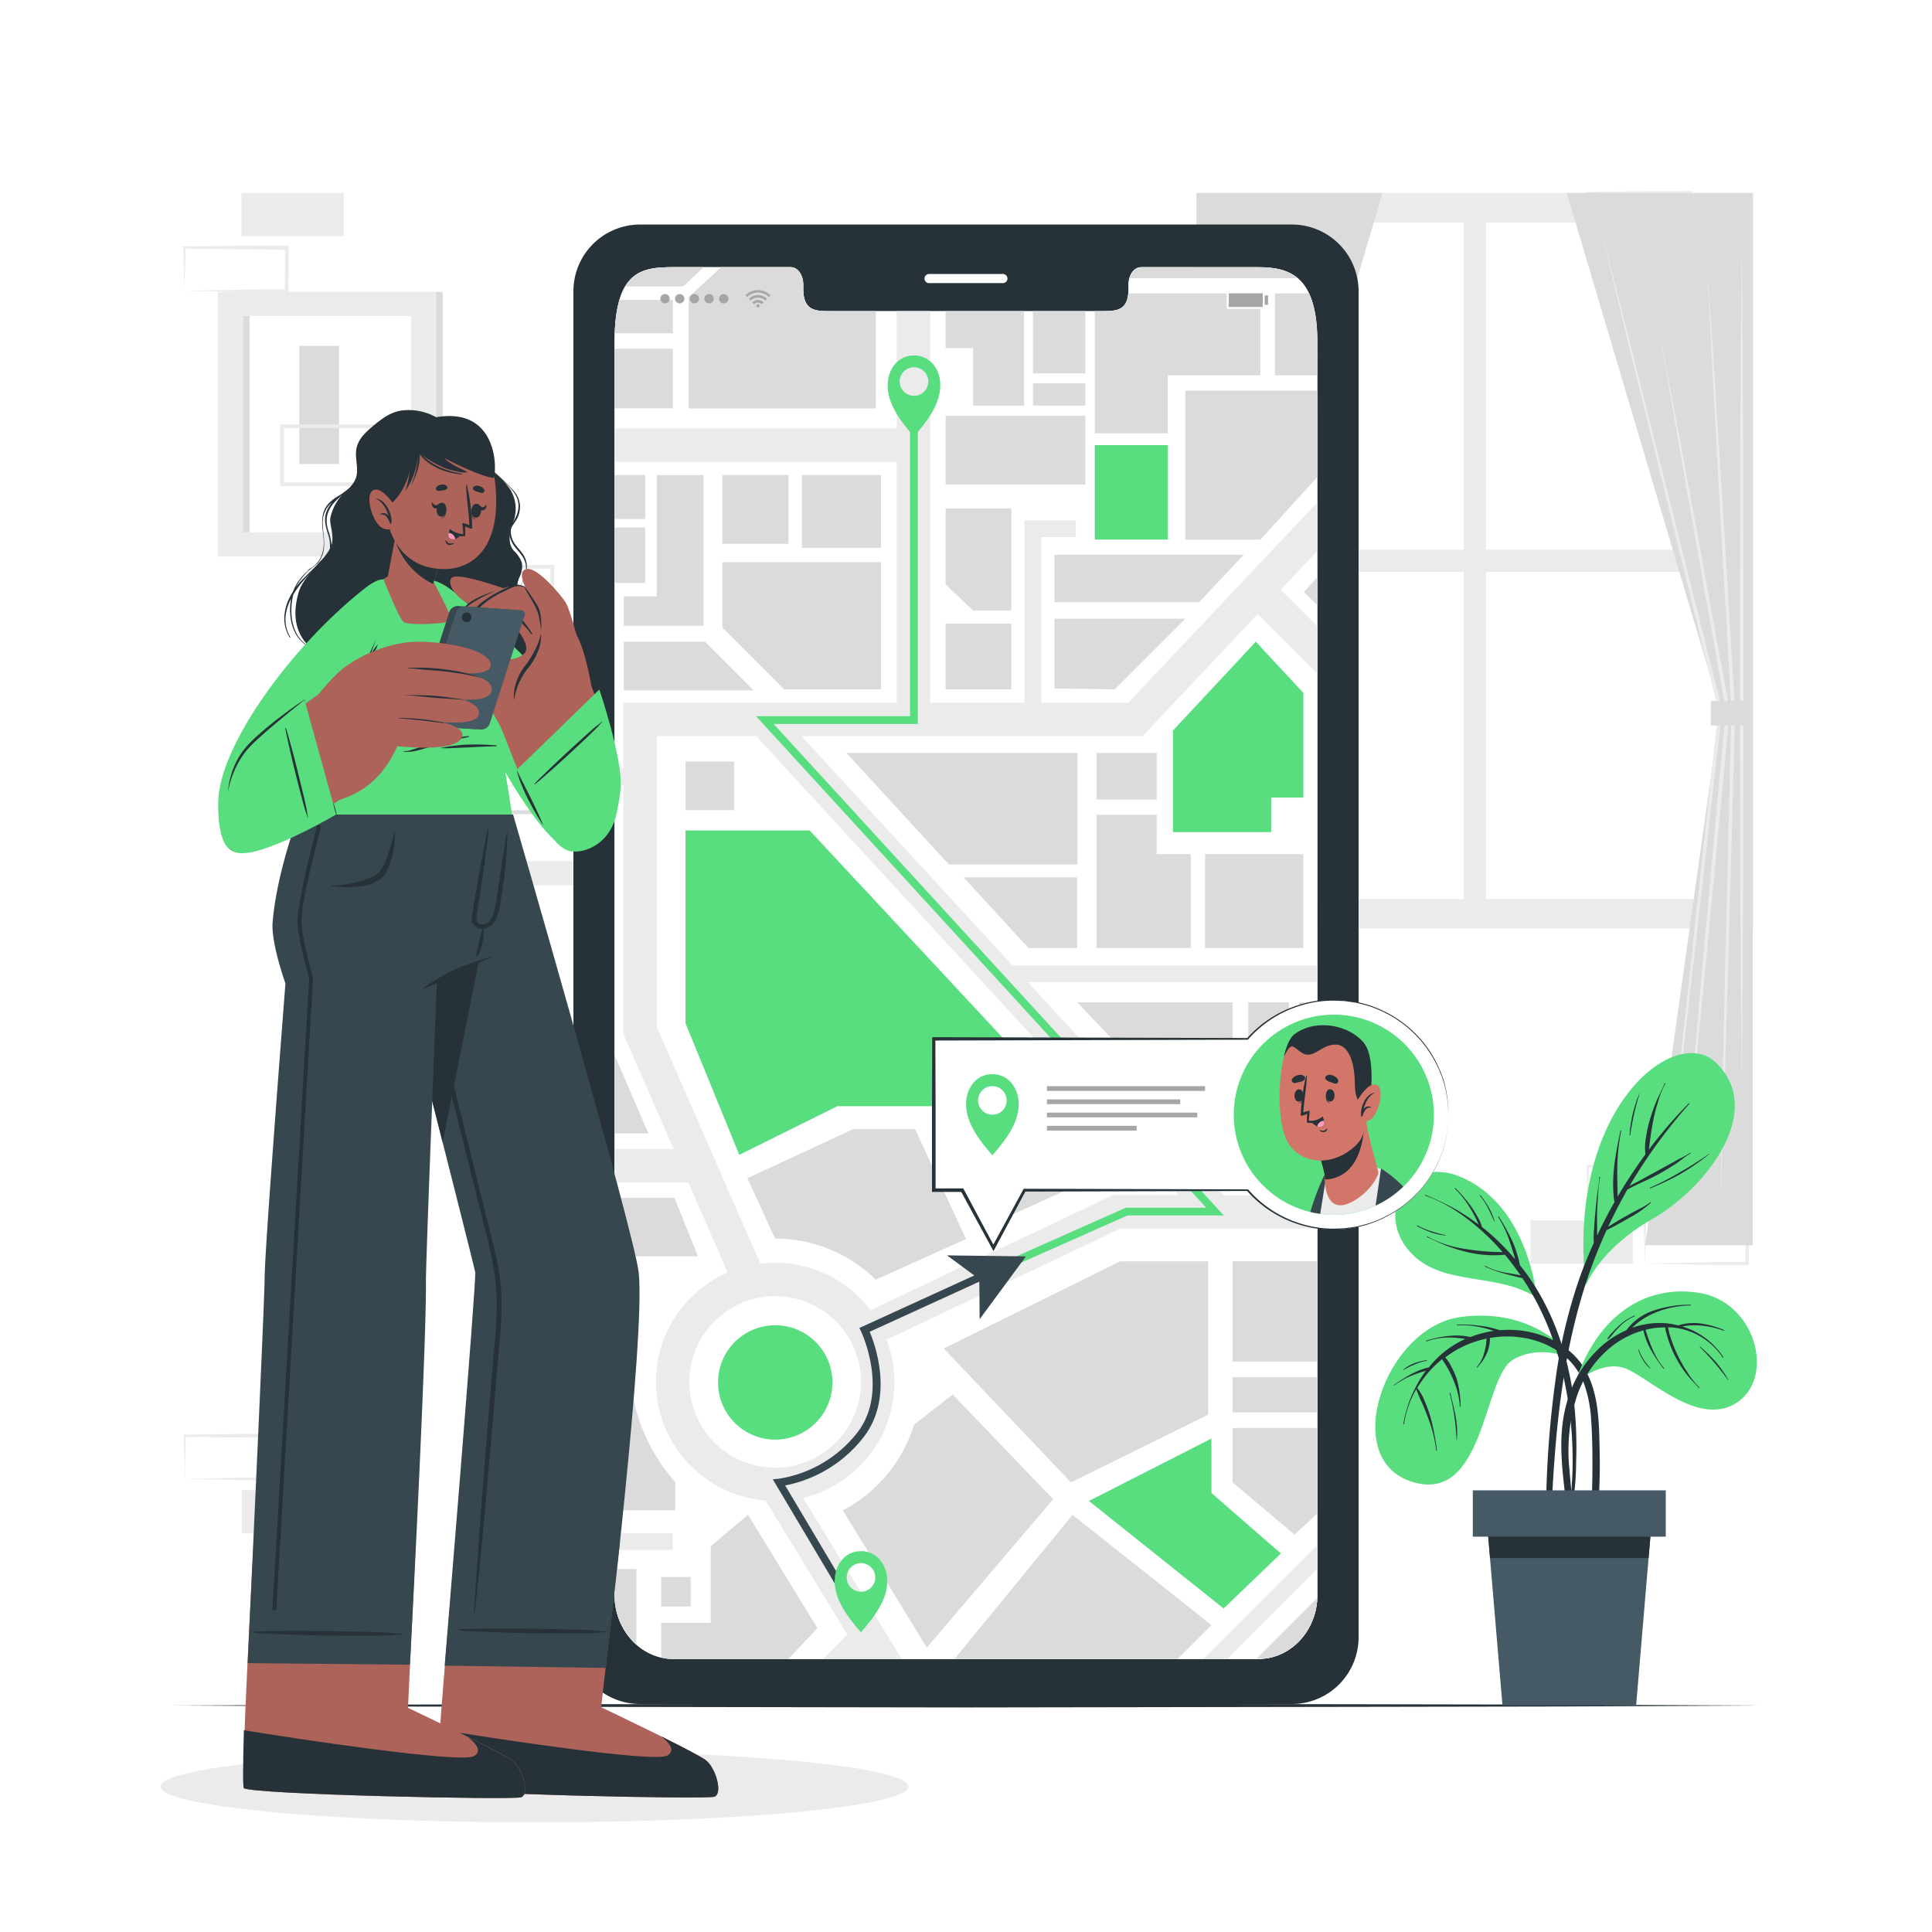 <svg class="animated" id="freepik_stories-location-tracking" xmlns="http://www.w3.org/2000/svg" viewBox="0 0 500 500" version="1.1" xmlns:xlink="http://www.w3.org/1999/xlink" xmlns:svgjs="http://svgjs.com/svgjs"><style>svg#freepik_stories-location-tracking:not(.animated) .animable {opacity: 0;}svg#freepik_stories-location-tracking.animated #freepik--character-2--inject-277 {animation: 0.6s 1 forwards cubic-bezier(.36,-0.01,.5,1.38) slideDown,1.5s Infinite  linear floating;animation-delay: 0.0s,0.6s;}svg#freepik_stories-location-tracking.animated #freepik--character-1--inject-277 {animation: 0.6s 1 forwards cubic-bezier(.36,-0.01,.5,1.38) slideDown,1.5s Infinite  linear floating;animation-delay: 0s,0.6s;}            @keyframes slideDown {                0% {                    opacity: 0;                    transform: translateY(-30px);                }                100% {                    opacity: 1;                    transform: translateY(0);                }            }                    @keyframes floating {                0% {                    opacity: 1;                    transform: translateY(0px);                }                50% {                    transform: translateY(-10px);                }                100% {                    opacity: 1;                    transform: translateY(0px);                }            }        </style><g id="freepik--background-complete--inject-277" class="animable" style="transform-origin: 250.585px 223.13px;"><path d="M410.91,312.92l13.35-.27,6.58-.12c2.19,0,4.36,0,6.55,0l-.45.44-.05-11.18.5.49-13.24-.06c-4.42,0-8.83-.11-13.24-.16l.27-.27c0,1.83-.09,3.67-.13,5.53Zm0,0-.15-5.53c0-1.87-.11-3.76-.13-5.65v-.27h.28c4.41,0,8.82-.16,13.24-.16l13.24-.06h.5v.51l-.06,11.18v.45h-.44c-2.24,0-4.47,0-6.7-.05L424,313.2Z" style="fill: rgb(235, 235, 235); transform-origin: 424.26px 307.32px;" id="elftqppqj2k3c" class="animable"></path><path d="M425.68,327l13.35-.27,6.58-.12c2.19,0,4.37,0,6.55-.05l-.45.44,0-11.18.5.49-13.24-.06c-4.42,0-8.83-.11-13.24-.16l.27-.27c0,1.83-.09,3.67-.13,5.53Zm0,0-.14-5.53c-.05-1.87-.12-3.76-.14-5.65v-.27h.28c4.41-.05,8.82-.16,13.24-.16l13.24-.06h.5v.51L452.6,327v.45h-.44c-2.23,0-4.47,0-6.7-.05l-6.66-.12Z" style="fill: rgb(235, 235, 235); transform-origin: 439.03px 321.39px;" id="elw5dchd6fdw" class="animable"></path><g id="elb17sskcq629"><rect x="396.08" y="315.84" width="26.48" height="11.19" style="fill: rgb(235, 235, 235); transform-origin: 409.32px 321.435px; transform: rotate(180deg);" class="animable"></rect></g><path d="M47.84,382.73l13.32-.27,6.56-.12c2.18,0,4.35,0,6.52,0l-.44.44-.06-11.15.5.5L61,372c-4.4,0-8.8-.12-13.2-.17l.27-.27c0,1.82-.08,3.66-.13,5.52Zm0,0-.14-5.51c-.05-1.87-.11-3.75-.13-5.64v-.27h.27c4.4-.06,8.8-.16,13.2-.17l13.2-.06h.5v.5l0,11.15v.45h-.44c-2.22,0-4.45,0-6.67-.05L60.93,383Z" style="fill: rgb(235, 235, 235); transform-origin: 61.155px 377.13px;" id="elb5wiupgzhq" class="animable"></path><g id="elyzfcj8lrbng"><rect x="62.57" y="385.65" width="26.4" height="11.16" style="fill: rgb(235, 235, 235); transform-origin: 75.77px 391.23px; transform: rotate(180deg);" class="animable"></rect></g><path d="M116.45,157.86l13.36-.28,6.58-.11c2.18-.05,4.36,0,6.54-.05l-.44.44-.06-11.19.5.5-13.24-.06c-4.41,0-8.83-.11-13.24-.17l.27-.27c0,1.83-.08,3.68-.13,5.54Zm0,0-.14-5.53c0-1.87-.11-3.76-.13-5.66v-.27h.27c4.41-.05,8.83-.16,13.24-.16l13.24-.07h.5v.5l-.05,11.19v.45h-.44c-2.23,0-4.47,0-6.69-.06l-6.66-.11Z" style="fill: rgb(235, 235, 235); transform-origin: 129.805px 152.24px;" id="elygnx5zxhtk" class="animable"></path><g id="el75vnzz40yqw"><rect x="62.49" y="49.95" width="26.48" height="11.19" style="fill: rgb(235, 235, 235); transform-origin: 75.73px 55.545px; transform: rotate(180deg);" class="animable"></rect></g><path d="M47.72,75.25,61.07,75l6.58-.11c2.19,0,4.36,0,6.55,0l-.45.44,0-11.19.5.5L61,64.5c-4.42,0-8.83-.11-13.24-.17l.27-.27c0,1.83-.09,3.67-.13,5.54Zm0,0-.15-5.53c0-1.87-.11-3.76-.13-5.66v-.27h.28c4.41,0,8.82-.16,13.24-.17l13.24-.06h.5v.5l-.06,11.19v.45H74.2c-2.24,0-4.47,0-6.7-.06l-6.66-.11Z" style="fill: rgb(235, 235, 235); transform-origin: 61.07px 69.63px;" id="el1leko4lkxd8" class="animable"></path><path d="M410.91,61.14l13.35-.28,6.58-.11c2.19,0,4.36,0,6.55,0l-.45.44L436.89,50l.5.5-13.24-.06c-4.42,0-8.83-.11-13.24-.17l.27-.27c0,1.83-.09,3.67-.13,5.54Zm0,0-.15-5.53c0-1.87-.11-3.76-.13-5.66v-.27h.28c4.41,0,8.82-.16,13.24-.17l13.24-.06h.5V50l-.06,11.19v.45h-.44c-2.24,0-4.47,0-6.7-.06L424,61.42Z" style="fill: rgb(235, 235, 235); transform-origin: 424.26px 55.545px;" id="elopfm0zw8n3" class="animable"></path><g id="elkr7q9nqs3d"><rect x="369.05" y="189.88" width="26.48" height="11.19" style="fill: rgb(235, 235, 235); transform-origin: 382.29px 195.475px; transform: rotate(180deg);" class="animable"></rect></g><g id="elu24bqy3i0ps"><rect x="309.66" y="49.95" width="144.07" height="190.35" style="fill: rgb(235, 235, 235); transform-origin: 381.695px 145.125px; transform: rotate(180deg);" class="animable"></rect></g><g id="el5o7zswx8a42"><rect x="384.58" y="57.58" width="62.39" height="84.67" style="fill: rgb(255, 255, 255); transform-origin: 415.775px 99.915px; transform: rotate(180deg);" class="animable"></rect></g><g id="elzu1ri4xog5e"><rect x="316.43" y="57.58" width="62.39" height="84.67" style="fill: rgb(255, 255, 255); transform-origin: 347.625px 99.915px; transform: rotate(180deg);" class="animable"></rect></g><g id="el4gdfs215bfu"><rect x="384.58" y="148.01" width="62.39" height="84.67" style="fill: rgb(255, 255, 255); transform-origin: 415.775px 190.345px; transform: rotate(180deg);" class="animable"></rect></g><g id="eluu9vrjqp17"><rect x="316.43" y="148.01" width="62.39" height="84.67" style="fill: rgb(255, 255, 255); transform-origin: 347.625px 190.345px; transform: rotate(180deg);" class="animable"></rect></g><polygon points="357.8 49.95 309.66 49.95 309.66 322.27 337.52 322.27 318.08 183.7 357.8 49.95" style="fill: rgb(219, 219, 219); transform-origin: 333.73px 186.11px;" id="eldlowxazq8ah" class="animable"></polygon><polygon points="349.46 57.31 341.85 88.97 334.09 120.59 318.56 183.82 318.57 183.65 325.75 249.73 329.33 282.77 332.75 315.83 328.84 282.83 325.08 249.81 317.58 183.76 317.57 183.67 317.59 183.58 333.45 120.43 341.38 88.85 349.46 57.31" style="fill: rgb(235, 235, 235); transform-origin: 333.515px 186.57px;" id="el1xa0eoyvt00i" class="animable"></polygon><polygon points="312.53 62.9 312.77 90.21 312.91 117.52 313.03 172.14 312.91 226.76 312.77 254.07 312.53 281.38 312.28 254.07 312.14 226.76 312.03 172.14 312.14 117.52 312.28 90.21 312.53 62.9" style="fill: rgb(235, 235, 235); transform-origin: 312.53px 172.14px;" id="elu6nj50bm77" class="animable"></polygon><polygon points="321.52 68.02 320.05 97.05 318.48 126.07 315.19 184.11 315.19 184.07 316.79 248.75 317.49 281.08 318.08 313.43 316.98 281.1 315.99 248.77 314.21 184.1 314.21 184.07 314.21 184.06 317.74 126.03 319.59 97.02 321.52 68.02" style="fill: rgb(235, 235, 235); transform-origin: 317.865px 190.725px;" id="elx5rispnkrx" class="animable"></polygon><path d="M327.79,309.24l-3.17-31.33-3.07-31.34c-1.95-20.9-4-41.8-5.87-62.71v-.13l8.94-48.79,4.54-24.39,4.61-24.37-4.2,24.44-4.27,24.44-8.68,48.84v-.12c2,20.89,3.84,41.81,5.77,62.71l2.75,31.37Z" style="fill: rgb(235, 235, 235); transform-origin: 324.725px 197.71px;" id="eldxkw8xmrwa" class="animable"></path><g id="el6g4etufzt3"><rect x="309.66" y="181.42" width="10.87" height="6.35" style="fill: rgb(219, 219, 219); transform-origin: 315.095px 184.595px; transform: rotate(180deg);" class="animable"></rect></g><polygon points="405.48 49.95 453.62 49.95 453.62 322.27 425.76 322.27 445.21 183.7 405.48 49.95" style="fill: rgb(219, 219, 219); transform-origin: 429.55px 186.11px;" id="el3o3kicqz2yf" class="animable"></polygon><polygon points="413.82 57.31 421.9 88.85 429.83 120.43 445.69 183.58 445.71 183.67 445.7 183.76 438.2 249.81 434.44 282.83 430.53 315.83 433.95 282.77 437.54 249.73 444.71 183.65 444.72 183.82 429.19 120.59 421.43 88.97 413.82 57.31" style="fill: rgb(235, 235, 235); transform-origin: 429.765px 186.57px;" id="elc61414axu6c" class="animable"></polygon><polygon points="450.75 62.9 451 90.21 451.14 117.52 451.25 172.14 451.14 226.76 451 254.07 450.75 281.38 450.51 254.07 450.37 226.76 450.26 172.14 450.37 117.52 450.51 90.21 450.75 62.9" style="fill: rgb(235, 235, 235); transform-origin: 450.755px 172.14px;" id="ely2otu3su75" class="animable"></polygon><polygon points="441.76 68.02 443.7 97.02 445.54 126.03 449.07 184.06 449.07 184.07 449.07 184.1 447.29 248.77 446.3 281.1 445.21 313.43 445.8 281.08 446.49 248.75 448.09 184.07 448.09 184.11 444.8 126.07 443.24 97.05 441.76 68.02" style="fill: rgb(235, 235, 235); transform-origin: 445.415px 190.725px;" id="elz752w1ft5ya" class="animable"></polygon><path d="M435.49,309.24l2.65-31.38,2.76-31.37c1.92-20.9,3.76-41.82,5.76-62.71v.12L438,135.06l-4.27-24.44-4.2-24.44,4.62,24.37,4.54,24.39,8.93,48.79v.13c-1.88,20.91-3.92,41.81-5.88,62.71l-3.06,31.34Z" style="fill: rgb(235, 235, 235); transform-origin: 438.575px 197.71px;" id="elx0mb0l0lp0g" class="animable"></path><rect x="442.75" y="181.42" width="10.87" height="6.35" style="fill: rgb(219, 219, 219); transform-origin: 448.185px 184.595px;" id="el2ob7s86flfe" class="animable"></rect><rect x="56.42" y="75.53" width="56.46" height="68.49" style="fill: rgb(235, 235, 235); transform-origin: 84.65px 109.775px;" id="elmqb1t7thep" class="animable"></rect><rect x="62.87" y="81.78" width="43.56" height="55.99" style="fill: rgb(255, 255, 255); transform-origin: 84.65px 109.775px;" id="elrcbavykhpfk" class="animable"></rect><rect x="62.87" y="81.78" width="1.7" height="55.99" style="fill: rgb(219, 219, 219); transform-origin: 63.72px 109.775px;" id="eldxe9azvfedp" class="animable"></rect><rect x="112.88" y="75.53" width="1.7" height="68.49" style="fill: rgb(219, 219, 219); transform-origin: 113.73px 109.775px;" id="elas7mg1xk9m6" class="animable"></rect><rect x="77.47" y="89.5" width="10.27" height="30.6" style="fill: rgb(219, 219, 219); transform-origin: 82.605px 104.8px;" id="eljk1s22t8kb" class="animable"></rect><path d="M100.87,125.82H72.49v-16h28.38Zm-27.38-1H99.87v-14H73.49Z" style="fill: rgb(235, 235, 235); transform-origin: 86.68px 117.82px;" id="el294nra1nl1d" class="animable"></path><rect x="108.4" y="160.63" width="56.46" height="68.49" style="fill: rgb(235, 235, 235); transform-origin: 136.63px 194.875px;" id="elcd8pkzfn6w" class="animable"></rect><rect x="114.85" y="166.88" width="43.56" height="55.99" style="fill: rgb(255, 255, 255); transform-origin: 136.63px 194.875px;" id="elnkq7duwbhnf" class="animable"></rect><rect x="114.85" y="166.88" width="1.7" height="55.99" style="fill: rgb(219, 219, 219); transform-origin: 115.7px 194.875px;" id="elsn4l2p7ty5p" class="animable"></rect><rect x="164.86" y="160.63" width="1.7" height="68.49" style="fill: rgb(219, 219, 219); transform-origin: 165.71px 194.875px;" id="elm2nmrd56y7" class="animable"></rect><rect x="132.41" y="181.36" width="8.8" height="22.25" style="fill: rgb(235, 235, 235); transform-origin: 136.81px 192.485px;" id="elqdvgn54uo1" class="animable"></rect><path d="M151,210.71H126.34V194.38H151Zm-23.64-1H150V195.38H127.34Z" style="fill: rgb(219, 219, 219); transform-origin: 138.67px 202.545px;" id="elgxp0hdgw8ys" class="animable"></path></g><g id="freepik--Shadow--inject-277" class="animable" style="transform-origin: 138.32px 462.36px;"><ellipse cx="138.32" cy="462.36" rx="96.78" ry="9.27" style="fill: rgb(235, 235, 235); transform-origin: 138.32px 462.36px;" id="elx8qbxlvy3dc" class="animable"></ellipse></g><g id="freepik--Floor--inject-277" class="animable" style="transform-origin: 250px 441.39px;"><polygon points="44.45 441.39 95.84 441.15 147.23 441.06 250 440.89 352.77 441.06 404.16 441.15 455.55 441.39 404.16 441.64 352.77 441.73 250 441.89 147.23 441.73 95.84 441.64 44.45 441.39" style="fill: rgb(38, 50, 56); transform-origin: 250px 441.39px;" id="eltchfcgzxx3" class="animable"></polygon></g><g id="freepik--Plant--inject-277" class="animable" style="transform-origin: 405.301px 356.941px;"><path d="M407.61,352.12s-9.13-14-29.58-11.29c-19.43,2.59-31.52,36.63-12.69,42.63s18.49-26.6,26-31.42C396.87,348.51,404.18,350.07,407.61,352.12Z" style="fill: rgb(88, 221, 127); transform-origin: 381.765px 362.338px;" id="eluocug7ekk2q" class="animable"></path><path d="M360.77,358.41a40.4,40.4,0,0,1,4.42-2.77,18.17,18.17,0,0,1,4.61-1.77,25.31,25.31,0,0,1,9.43-7.36l-.59-.09a31,31,0,0,0-3.19-.27,17.87,17.87,0,0,0-6.32,1,.09.09,0,1,1-.06-.18,28,28,0,0,1,6.34-1.27,18.41,18.41,0,0,1,3.15,0c.56.06,1.12.15,1.67.26l.32.06a27.23,27.23,0,0,1,6-1.58l-.54-.2a27.29,27.29,0,0,0-2.92-.77,23.25,23.25,0,0,0-6-.47c-.12,0-.14-.19,0-.2a38.61,38.61,0,0,1,6.08.33,25.5,25.5,0,0,1,5,1.13,28.34,28.34,0,0,1,3.69-.07c7,.37,14.36,3.7,18.11,9.84s3.87,13.88,4,20.88a154.67,154.67,0,0,1-2,29.16c-.1.57-.89.39-.85-.16.51-8.25,1-16.5,1-24.77,0-3.83-.05-7.68-.32-11.5a34,34,0,0,0-1.87-9.62,17.3,17.3,0,0,0-6.07-7.9,22.94,22.94,0,0,0-9.29-3.85,26,26,0,0,0-9,0,6.29,6.29,0,0,1-.12,1.78,9.44,9.44,0,0,1-.65,2.14,11.55,11.55,0,0,1-1,1.86c-.43.66-1,1.23-1.43,1.84-.08.1-.23,0-.15-.12a9.15,9.15,0,0,0,1.93-3.8,17.27,17.27,0,0,0,.43-2c.08-.51.08-1,.15-1.54a26.67,26.67,0,0,0-9.17,3.78c-.53.35-1,.71-1.53,1.09a10.14,10.14,0,0,1,1.5,2.25,21.21,21.21,0,0,1,1.48,3.34A27.36,27.36,0,0,1,378,364a.1.1,0,0,1-.2,0,20.12,20.12,0,0,0-1.65-6.81,26.76,26.76,0,0,0-1.49-3.1c-.29-.52-.6-1-.92-1.52-.17-.27-.36-.54-.52-.82a27.86,27.86,0,0,0-6.44,7.45l0,0a13.81,13.81,0,0,1,2,3.59,32.07,32.07,0,0,1,1.49,4.19,66.25,66.25,0,0,1,1.61,8.38c0,.12-.17.14-.19,0a34.07,34.07,0,0,0-2.07-8.31c-.48-1.31-1-2.6-1.55-3.88a35.76,35.76,0,0,1-1.54-3.68,25.94,25.94,0,0,0-3.17,9.05c0,.12-.21.09-.19,0a32.59,32.59,0,0,1,5.85-13.8c-1.28.4-2.55.79-3.79,1.31a20.31,20.31,0,0,0-4.44,2.53C360.78,358.65,360.67,358.48,360.77,358.41Z" style="fill: rgb(38, 50, 56); transform-origin: 387.376px 373.604px;" id="elkm0x5pljww" class="animable"></path><path d="M375.38,360.54c.41,2,1,4,1.34,6.07a23,23,0,0,1,.32,6c0,.05-.09.05-.09,0a57.19,57.19,0,0,0-1.76-12A.1.1,0,1,1,375.38,360.54Z" style="fill: rgb(38, 50, 56); transform-origin: 376.147px 366.561px;" id="elogqusgk5o4p" class="animable"></path><path d="M363.17,354.44A11.06,11.06,0,0,1,366,352.8a19.48,19.48,0,0,1,3.18-.8c.11,0,.14.18,0,.19a12.38,12.38,0,0,0-3.07.94,23.13,23.13,0,0,0-2.87,1.41A.06.06,0,1,1,363.17,354.44Z" style="fill: rgb(38, 50, 56); transform-origin: 366.209px 353.276px;" id="eloueu3lhfzqg" class="animable"></path><path d="M397.72,335.84s-1.92-23.51-19.4-31.13c-14.6-6.37-23,10-12.64,20.08C374,332.91,387.42,329.25,397.72,335.84Z" style="fill: rgb(88, 221, 127); transform-origin: 379.4px 319.559px;" id="ele3otecj84tg" class="animable"></path><path d="M368.92,309.26a74.49,74.49,0,0,1,7.77,3.68,58,58,0,0,1,6,4c-.29-.59-.54-1.22-.84-1.8-.45-.91-.94-1.79-1.48-2.66a25.17,25.17,0,0,0-3.85-4.87c-.09-.09.05-.22.14-.13a38.78,38.78,0,0,1,4.05,4.72,26.91,26.91,0,0,1,1.66,2.66,10.28,10.28,0,0,1,1.17,2.7l.2.15a57.51,57.51,0,0,1,8.35,8.16c-.05-.23-.1-.46-.16-.67-.33-1.15-.68-2.28-1.06-3.42a28.77,28.77,0,0,0-3.16-6.85.1.1,0,0,1,.17-.1,54.89,54.89,0,0,1,3.66,6.69,26.52,26.52,0,0,1,1.21,3.48,14.82,14.82,0,0,1,.57,2.36c.76,1,1.51,1.94,2.21,2.94,7.51,10.69,11.27,23.61,12.18,36.54a111.87,111.87,0,0,1,.19,11.58,73.06,73.06,0,0,1-1,11.63c-.05.24-.43.17-.42-.07.08-3.4.44-6.78.5-10.18a99.41,99.41,0,0,0-.33-10.21,95.31,95.31,0,0,0-3.81-20A71.72,71.72,0,0,0,394,330.78c-.74-.14-1.47-.34-2.19-.53s-1.75-.45-2.62-.69a26.59,26.59,0,0,1-4.87-1.79.09.09,0,1,1,.1-.16,15.74,15.74,0,0,0,4.94,1.7c1.37.27,2.79.45,4.16.77a63.76,63.76,0,0,0-4.06-5.35,30,30,0,0,1-9.95-.74,41.59,41.59,0,0,1-5.09-1.58c-1.75-.68-3.41-1.54-5.13-2.27-.13-.05,0-.24.07-.17a29.36,29.36,0,0,0,10.09,3.3,62,62,0,0,0,9.43.78c-1.24-1.43-2.53-2.81-3.9-4.12-4.59-4.37-10-8.39-16.09-10.48C368.74,309.41,368.8,309.21,368.92,309.26Z" style="fill: rgb(38, 50, 56); transform-origin: 388.386px 348.824px;" id="el51mi2v0qtkc" class="animable"></path><path d="M383.14,309.33a27.68,27.68,0,0,1,2.15,3.14,17.76,17.76,0,0,1,1.54,3.65s-.05.06-.07,0c-.59-1.15-1.08-2.35-1.67-3.49a16.79,16.79,0,0,0-2.09-3.18C382.93,309.37,383.07,309.24,383.14,309.33Z" style="fill: rgb(38, 50, 56); transform-origin: 384.905px 312.723px;" id="el1pbbhfhaxlj" class="animable"></path><path d="M366.89,317.16a17.84,17.84,0,0,0,3.58,1.5,33.32,33.32,0,0,0,3.65,1c.06,0,.05.11,0,.1a17.36,17.36,0,0,1-3.78-.83,30.3,30.3,0,0,1-3.54-1.58C366.68,317.27,366.78,317.1,366.89,317.16Z" style="fill: rgb(38, 50, 56); transform-origin: 370.453px 318.454px;" id="elcf786gobgqi" class="animable"></path><path d="M410.35,332.38c.11,1,2.64-8.54,17.42-17,13.43-7.7,29.45-27.74,16.29-40.39C433.43,264.75,405.44,287,410.35,332.38Z" style="fill: rgb(88, 221, 127); transform-origin: 429.372px 302.492px;" id="el20q3rw41df" class="animable"></path><path d="M400.17,387.15a261.92,261.92,0,0,1,2.35-29.73,134.27,134.27,0,0,1,6.24-26.6c1.1-3.11,2.36-6.16,3.72-9.18a21.6,21.6,0,0,1,.06-3.51c.08-1.51.21-3,.35-4.51s.29-3,.47-4.5.5-3,.56-4.48c0-.14.22-.11.19,0a31.52,31.52,0,0,0-.53,4.76c-.12,1.45-.2,2.9-.25,4.35s0,2.91,0,4.37c0,.52,0,1.08,0,1.64,1.39-2.94,2.88-5.83,4.5-8.65-1-6.13.3-12.53,1.55-18.52,0-.12.21-.07.18.05a52.24,52.24,0,0,0-1,9.5c-.06,2.52.06,5,.07,7.55.35-.6.71-1.21,1.07-1.8,1.92-3.13,4-6.2,6.14-9.18a14.17,14.17,0,0,1,.14-4.36,35.49,35.49,0,0,1,1.07-4.78c.48-1.56,1-3.1,1.64-4.61s1.49-3,2.11-4.59c.05-.13.25,0,.17.08a23,23,0,0,0-1.85,4.64,45.07,45.07,0,0,0-1.21,4.6c-.31,1.55-.56,3.11-.78,4.69-.15,1-.24,2.11-.42,3.16a114.23,114.23,0,0,1,10.35-12c.09-.09.22.05.13.14a136,136,0,0,0-15,20.44c-.17.27-.32.55-.48.83.82-.52,1.75-.92,2.52-1.35,1.43-.79,2.86-1.58,4.31-2.36l4.18-2.29c.72-.4,1.43-.82,2.16-1.19a17,17,0,0,0,2.5-1.39c.11-.08.23.09.11.16-1.42.78-2.68,1.94-4.05,2.82s-2.78,1.73-4.22,2.53c-2.63,1.46-5.48,2.52-8.07,4-1.79,3.14-3.44,6.37-5,9.65,1.57-1,3.17-2,4.8-2.87,1.05-.59,2.1-1.17,3.16-1.73a15.55,15.55,0,0,0,3-1.8c.09-.08.22.06.13.14a27.62,27.62,0,0,1-5.68,3.95c-1.9,1.11-3.82,2.18-5.79,3.15-1.58,3.46-3,7-4.28,10.58-6.22,17.62-8.51,36.32-9.6,54.89-.32,5.54-.49,11.07-.56,16.62s.22,11.07.21,16.6c0,.17-.27.21-.29,0-.67-4.91-.78-9.91-1-14.85S400.06,392.18,400.17,387.15Z" style="fill: rgb(38, 50, 56); transform-origin: 418.813px 348.759px;" id="elzqbedkh7h4m" class="animable"></path><path d="M427,307.39a71.08,71.08,0,0,0,7.85-4.06,83.79,83.79,0,0,0,7.46-4.73s.09,0,.05.06a60.88,60.88,0,0,1-7.16,5,70.16,70.16,0,0,1-8.11,3.89C427,307.61,426.91,307.44,427,307.39Z" style="fill: rgb(38, 50, 56); transform-origin: 434.666px 303.081px;" id="elx44vedijnu" class="animable"></path><path d="M422.75,287.48c.21-.86.49-1.71.77-2.54a.08.08,0,0,1,0-.1c.18-.48.38-.95.57-1.42l.07-.17a2.33,2.33,0,0,0,.11-.28s.06,0,.05,0-.09.33-.14.49a2.76,2.76,0,0,1-.08.27,68.85,68.85,0,0,0-2.19,10c0,.1-.18.11-.18,0A33.7,33.7,0,0,1,422.75,287.48Z" style="fill: rgb(38, 50, 56); transform-origin: 423.026px 288.389px;" id="els6w09jcfhj8" class="animable"></path><path d="M407.69,357.84c5.15-16,16.79-25.5,31.76-23.3S459.5,356.44,449.5,363s-22.83-6.66-28.92-8.88S407.69,357.84,407.69,357.84Z" style="fill: rgb(88, 221, 127); transform-origin: 431.185px 349.517px;" id="elxtn6moklz6m" class="animable"></path><path d="M406.32,398.69c-.22-1.81-.4-3.62-.6-5.44-.38-3.62-.78-7.24-1.16-10.86-.69-6.62-.9-13.19,1-19.65a29.93,29.93,0,0,1,9.65-15,24.65,24.65,0,0,1,5.7-3.49,14.38,14.38,0,0,1,6.53-4.9,29.22,29.22,0,0,1,10.07-1.69c.12,0,.14.18,0,.19a24.47,24.47,0,0,0-9.46,2,19.76,19.76,0,0,0-3.64,2.05,17.56,17.56,0,0,0-2,1.73,20.84,20.84,0,0,1,8.79-1.17,19.1,19.1,0,0,1,3.18.57,9,9,0,0,1,2.37-.54,14,14,0,0,1,3.17,0,23.72,23.72,0,0,1,6.28,1.73.1.1,0,0,1-.08.18,22.14,22.14,0,0,0-6.08-1.35,19,19,0,0,0-3,0,13.14,13.14,0,0,0-1.65.25,19.26,19.26,0,0,1,10.61,7.92c.06.11-.09.22-.16.12a17.61,17.61,0,0,0-13.18-7.8c-.33,0-.66,0-1-.05A13,13,0,0,1,432,345c.2.71.43,1.42.68,2.12a36.17,36.17,0,0,0,1.79,4.21,34,34,0,0,0,2.34,4,20.75,20.75,0,0,0,3,3.76c.1.09-.05.23-.14.13-1.05-1.23-2.24-2.33-3.22-3.62a31.1,31.1,0,0,1-2.55-3.9,29.64,29.64,0,0,1-1.92-4.31c-.27-.78-.51-1.58-.72-2.38a5.65,5.65,0,0,1-.3-1.47,19.67,19.67,0,0,0-5.12.62c1.15,3.48,2.36,7.1,4.81,9.92.08.09-.08.22-.16.11a41,41,0,0,1-3.19-4.75,19.37,19.37,0,0,1-2-5.14,23.54,23.54,0,0,0-8,4,28,28,0,0,0-9.47,13.88,46.56,46.56,0,0,0-1.65,18.19c.61,7.72,1.61,15.43,1.93,23.17,0,.5-.74.78-.92.23A27.28,27.28,0,0,1,406.32,398.69Z" style="fill: rgb(38, 50, 56); transform-origin: 425.155px 370.865px;" id="el8z9gxf6u1xb" class="animable"></path><path d="M416,346.43a8.34,8.34,0,0,1,1.44-1.76,21.67,21.67,0,0,1,1.65-1.67,13.65,13.65,0,0,1,3.86-2.51c.11-.05.19.13.07.18a10.92,10.92,0,0,0-3.79,2.58q-.82.81-1.56,1.68a11,11,0,0,1-1.47,1.65C416.14,346.66,416,346.55,416,346.43Z" style="fill: rgb(38, 50, 56); transform-origin: 419.54px 343.544px;" id="elt77865af2n" class="animable"></path><path d="M440.05,348.54a43.43,43.43,0,0,1,4,3.94,27.13,27.13,0,0,1,3.19,4.57c0,.05,0,.09-.08.05a60.13,60.13,0,0,0-7.19-8.41C439.84,348.61,440,348.46,440.05,348.54Z" style="fill: rgb(38, 50, 56); transform-origin: 443.58px 352.817px;" id="elx44jdvs44u" class="animable"></path><path d="M424.18,349.29a10.73,10.73,0,0,0,1.21,2.59,17.44,17.44,0,0,0,1.73,2.2c0,.05,0,.11-.08.08a9.88,9.88,0,0,1-3-4.8C424,349.25,424.14,349.17,424.18,349.29Z" style="fill: rgb(38, 50, 56); transform-origin: 425.576px 351.699px;" id="ela50w1vdo2zn" class="animable"></path><polygon points="384.56 390.72 385.61 403.22 388.84 441.35 423.43 441.35 426.65 403.22 427.71 390.72 384.56 390.72" style="fill: rgb(69, 90, 100); transform-origin: 406.135px 416.035px;" id="elehvgzpg6hfv" class="animable"></polygon><polygon points="384.56 390.72 385.61 403.22 426.65 403.22 427.71 390.72 384.56 390.72" style="fill: rgb(38, 50, 56); transform-origin: 406.135px 396.97px;" id="ely71u1888gre" class="animable"></polygon><g id="eljvpr01i9mm8"><rect x="381.16" y="385.7" width="49.94" height="11.99" style="fill: rgb(69, 90, 100); transform-origin: 406.13px 391.695px; transform: rotate(180deg);" class="animable"></rect></g></g><g id="freepik--Device--inject-277" class="animable" style="transform-origin: 250px 249.555px;"><path d="M334.51,58.11h-169a17.26,17.26,0,0,0-17.11,17.42v348A17.27,17.27,0,0,0,165.47,441h169a17.28,17.28,0,0,0,17.13-17.42v-348A17.27,17.27,0,0,0,334.51,58.11Zm6.43,354.67c0,9.16-6.86,16.57-15.32,16.57H174.39c-8.49,0-15.34-7.41-15.34-16.57V88.72c0-18.66,6.85-19.57,15.34-19.57h30.29c1.76,0,3.2,2,3.2,4.48V74.7c0,5.81,3.18,5.83,7.09,5.83h70c4,0,7.09,0,7.09-5.83V73.63c0-2.48,1.42-4.48,3.22-4.48h30.29c8.46,0,15.32,2.48,15.32,19.57Z" style="fill: rgb(38, 50, 56); transform-origin: 250px 249.555px;" id="elmehqukuud9a" class="animable"></path><path d="M259.55,73.27H240.44a1.18,1.18,0,0,1-1.18-1.18h0a1.18,1.18,0,0,1,1.18-1.18h19.11a1.18,1.18,0,0,1,1.18,1.18h0A1.18,1.18,0,0,1,259.55,73.27Z" style="fill: rgb(255, 255, 255); transform-origin: 249.995px 72.09px;" id="elqgdknhuhh2r" class="animable"></path><path d="M340.94,88.72V412.78c0,9.16-6.86,16.57-15.32,16.57H174.39c-8.49,0-15.34-7.41-15.34-16.57V88.72c0-18.66,6.85-19.57,15.34-19.57h30.29c1.76,0,3.2,2,3.2,4.48V74.7c0,5.81,3.18,5.83,7.09,5.83h70c4,0,7.09,0,7.09-5.83V73.63c0-2.48,1.42-4.48,3.22-4.48h30.29C334.08,69.15,340.94,71.63,340.94,88.72Z" style="fill: rgb(255, 255, 255); transform-origin: 249.995px 249.25px;" id="elokkviy7t1tl" class="animable"></path><path d="M335.84,72h-43.5c.47-1.65,1.62-2.82,3-2.82h30.31C329.55,69.14,333.13,69.68,335.84,72Z" style="fill: rgb(219, 219, 219); transform-origin: 314.09px 70.589px;" id="el497j5rtu6vc" class="animable"></path><path d="M159.05,396.81v4.31h15.06v-4.31ZM340.94,130,292,181.86H269.48V139h8.95v-4.34H265.14v47.19H240.73V80.53h-8.66v30.36h-73v8.66h73v62.31H161.33v17h-2.28v4.34h2.28v64.39l13,29.78H159.05v8.66h19.09l10.19,23.29a30.82,30.82,0,0,0,9.79,59h0L219.31,423l-6.39,6.39h20.46l-25.54-41.72a30.84,30.84,0,0,0,21.62-40.94l60.44-28.75h51v-8.65H316.73L266,254.17h74.92v-4.33H262l-54.56-59.32h88.24l29.82-31.62,15.4,15.4V162.06l-9.44-9.45,9.44-10ZM200.62,379.84a22.2,22.2,0,1,1,22.19-22.2A22.22,22.22,0,0,1,200.62,379.84ZM305,309.29H288L225.27,339.1a30.89,30.89,0,0,0-24.65-12.3,32.75,32.75,0,0,0-3.85.24L170,265.79V190.52H195.7Zm6.44,120.06h6.13l23.4-23.41v-6.13Z" style="fill: rgb(235, 235, 235); transform-origin: 250.01px 254.96px;" id="el5uculrktkyb" class="animable"></path><rect x="177.41" y="197.08" width="12.59" height="12.59" style="fill: rgb(219, 219, 219); transform-origin: 183.705px 203.375px;" id="eluwc0bbceknq" class="animable"></rect><polygon points="308.19 245.34 308.19 221.04 299.35 221.04 299.35 210.88 283.78 210.88 283.78 245.34 308.19 245.34" style="fill: rgb(219, 219, 219); transform-origin: 295.985px 228.11px;" id="eljygforyk2x" class="animable"></polygon><polygon points="265.02 80.53 265.02 104.97 251.84 104.97 251.84 90.09 244.71 90.09 244.71 80.53 265.02 80.53" style="fill: rgb(219, 219, 219); transform-origin: 254.865px 92.75px;" id="elkry0g30n3po" class="animable"></polygon><path d="M340.94,88.71v8.43h-11V75.93h8.86C340.16,78.83,340.94,82.94,340.94,88.71Z" style="fill: rgb(219, 219, 219); transform-origin: 335.44px 86.535px;" id="elysruzwjwdvc" class="animable"></path><polygon points="272.89 178.19 272.89 160.12 306.75 160.12 288.46 178.41 272.89 178.19" style="fill: rgb(219, 219, 219); transform-origin: 289.82px 169.265px;" id="el16pcb1588w3j" class="animable"></polygon><rect x="244.72" y="161.4" width="17.01" height="17.01" style="fill: rgb(219, 219, 219); transform-origin: 253.225px 169.905px;" id="elldqd0pyxu2" class="animable"></rect><rect x="207.51" y="122.94" width="20.49" height="18.85" style="fill: rgb(219, 219, 219); transform-origin: 217.755px 132.365px;" id="elbepkappgxzk" class="animable"></rect><polygon points="228.01 145.49 228.01 178.41 202.94 178.41 186.96 162.43 186.96 145.49 228.01 145.49" style="fill: rgb(219, 219, 219); transform-origin: 207.485px 161.95px;" id="ellf9b18750sg" class="animable"></polygon><polygon points="182.44 166.06 195.03 178.65 161.43 178.65 161.43 166.06 182.44 166.06" style="fill: rgb(219, 219, 219); transform-origin: 178.23px 172.355px;" id="elw8j07lr6cq" class="animable"></polygon><polygon points="180.64 325.13 159.05 325.13 159.05 309.97 174.53 309.97 180.64 325.13" style="fill: rgb(219, 219, 219); transform-origin: 169.845px 317.55px;" id="elcgtbvhms13i" class="animable"></polygon><path d="M174.76,383.56v7.28H159.05V358.46h4.29A46.77,46.77,0,0,0,174.76,383.56Z" style="fill: rgb(219, 219, 219); transform-origin: 166.905px 374.65px;" id="elvc85mzc4gyk" class="animable"></path><path d="M250,320.66l-13.17-28.45h-16l-27.4,12.71,7.16,15.63h.06a37,37,0,0,1,26,10.64Z" style="fill: rgb(219, 219, 219); transform-origin: 221.715px 311.7px;" id="elh18y7aba5nl" class="animable"></path><polygon points="340.94 285.23 340.94 304.12 320.34 304.12 302.96 285.23 340.94 285.23" style="fill: rgb(219, 219, 219); transform-origin: 321.95px 294.675px;" id="elt4afzwnhbw" class="animable"></polygon><path d="M211.55,421.37l-7.54,8H174.38a14.7,14.7,0,0,1-3.27-.38v-9h12.82V400.15l9.65-8.12Z" style="fill: rgb(219, 219, 219); transform-origin: 191.33px 410.7px;" id="elelk3dxwo5qr" class="animable"></path><path d="M272.56,388l-26-27.1-10,7.79a37.66,37.66,0,0,1-18.43,22.2l21.73,35.52Z" style="fill: rgb(219, 219, 219); transform-origin: 245.345px 393.655px;" id="eldiapsifvpep" class="animable"></path><polygon points="244.25 348.99 289.9 326.42 312.67 326.42 312.67 366.12 277.17 383.65 244.25 348.99" style="fill: rgb(219, 219, 219); transform-origin: 278.46px 355.035px;" id="el3xs7gy5tdln" class="animable"></polygon><path d="M340.92,413.51c-.31,8-5.88,14.52-13.05,15.66h-2.61Z" style="fill: rgb(219, 219, 219); transform-origin: 333.09px 421.34px;" id="elyccaauupdz" class="animable"></path><polygon points="177.41 214.92 177.41 264.81 191.33 298.87 216.73 286.28 275.98 286.28 209.54 214.92 177.41 214.92" style="fill: rgb(88, 221, 127); transform-origin: 226.695px 256.895px;" id="el1v23st3myb1" class="animable"></polygon><polygon points="321.9 143.56 272.89 143.56 272.89 155.84 310.32 155.84 321.9 143.56" style="fill: rgb(219, 219, 219); transform-origin: 297.395px 149.7px;" id="elbzjb4g1l5g8" class="animable"></polygon><polygon points="167.8 293.31 159.05 293.31 159.05 273.04 167.8 293.31" style="fill: rgb(219, 219, 219); transform-origin: 163.425px 283.175px;" id="el6ziibjyp8ya" class="animable"></polygon><rect x="318.98" y="326.42" width="21.96" height="25.96" style="fill: rgb(219, 219, 219); transform-origin: 329.96px 339.4px;" id="elalwhssu11sd" class="animable"></rect><rect x="318.98" y="356.43" width="21.96" height="9.11" style="fill: rgb(219, 219, 219); transform-origin: 329.96px 360.985px;" id="elr9oticfa86e" class="animable"></rect><polygon points="313.52 420.56 304.73 429.35 247.02 429.35 277.57 392.04 313.52 420.56" style="fill: rgb(219, 219, 219); transform-origin: 280.27px 410.695px;" id="elun5gdfj4jw" class="animable"></polygon><polygon points="316.67 416.27 331.5 402.04 313.51 386.38 313.51 372.3 281.81 388.45 316.67 416.27" style="fill: rgb(88, 221, 127); transform-origin: 306.655px 394.285px;" id="ely6gjdpvddpe" class="animable"></polygon><polygon points="340.94 369.56 340.94 391.64 335.06 397.17 318.98 383.65 318.98 369.56 340.94 369.56" style="fill: rgb(219, 219, 219); transform-origin: 329.96px 383.365px;" id="elkuh2qlete3" class="animable"></polygon><path d="M164.69,406.07v19.55a17.07,17.07,0,0,1-5.64-12.84v-6.71Z" style="fill: rgb(219, 219, 219); transform-origin: 161.87px 415.845px;" id="el2co49a6ukln" class="animable"></path><rect x="171.11" y="408.12" width="7.64" height="7.64" style="fill: rgb(219, 219, 219); transform-origin: 174.93px 411.94px;" id="elxm6nug9n3gs" class="animable"></rect><path d="M226.69,80.53V105.7H178.23V76.89l8.43-7.75h18c1.75,0,3.19,2,3.19,4.49V74.7c0,5.81,3.19,5.83,7.09,5.83Z" style="fill: rgb(219, 219, 219); transform-origin: 202.46px 87.42px;" id="el1xf6nxps3o7" class="animable"></path><rect x="159.05" y="90.24" width="15.08" height="15.44" style="fill: rgb(219, 219, 219); transform-origin: 166.59px 97.96px;" id="elv3izw82z8qb" class="animable"></rect><path d="M174.13,77.62v8.63h-15a35.82,35.82,0,0,1,1.21-8.63Z" style="fill: rgb(219, 219, 219); transform-origin: 166.63px 81.935px;" id="el6s7zymtbrbg" class="animable"></path><path d="M182.11,69.14l-5.33,5h-15c2.76-4.65,7.38-5,12.61-5Z" style="fill: rgb(219, 219, 219); transform-origin: 171.945px 71.64px;" id="eldrsq8cw5dgf" class="animable"></path><polygon points="278.77 259.41 299.35 281.02 318.98 281.02 318.98 259.41 278.77 259.41" style="fill: rgb(219, 219, 219); transform-origin: 298.875px 270.215px;" id="el0q7jksmub4pc" class="animable"></polygon><rect x="323.06" y="271.09" width="17.88" height="9.94" style="fill: rgb(219, 219, 219); transform-origin: 332px 276.06px;" id="el4ek2v4ydki5" class="animable"></rect><rect x="323.06" y="259.41" width="10.51" height="9.03" style="fill: rgb(219, 219, 219); transform-origin: 328.315px 263.925px;" id="elhwn2khap61b" class="animable"></rect><rect x="336.19" y="259.41" width="4.75" height="9.03" style="fill: rgb(219, 219, 219); transform-origin: 338.565px 263.925px;" id="el71pr4kqifvp" class="animable"></rect><polygon points="243 292.21 275.98 292.21 275.98 307.98 254.89 317.55 243 292.21" style="fill: rgb(219, 219, 219); transform-origin: 259.49px 304.88px;" id="elxz0t9vmctl" class="animable"></polygon><circle cx="200.63" cy="357.77" r="14.8" style="fill: rgb(88, 221, 127); transform-origin: 200.63px 357.77px;" id="el14bevwcrv9c" class="animable"></circle><rect x="159.05" y="122.94" width="7.92" height="11.37" style="fill: rgb(219, 219, 219); transform-origin: 163.01px 128.625px;" id="elrwx1jziar8" class="animable"></rect><polygon points="182.07 161.96 182.07 122.95 169.99 122.95 169.99 154.31 161.43 154.31 161.43 161.96 182.07 161.96" style="fill: rgb(219, 219, 219); transform-origin: 171.75px 142.455px;" id="elekg74teed2u" class="animable"></polygon><rect x="186.96" y="122.94" width="17.11" height="17.8" style="fill: rgb(219, 219, 219); transform-origin: 195.515px 131.84px;" id="eluhgg2ue93th" class="animable"></rect><rect x="159.05" y="136.5" width="7.92" height="14.37" style="fill: rgb(219, 219, 219); transform-origin: 163.01px 143.685px;" id="elh7bl8frohsp" class="animable"></rect><rect x="311.87" y="221.04" width="25.42" height="24.31" style="fill: rgb(219, 219, 219); transform-origin: 324.58px 233.195px;" id="el081c9x90kvpk" class="animable"></rect><polygon points="219.05 194.86 245.57 223.72 278.86 223.72 278.86 194.86 219.05 194.86" style="fill: rgb(219, 219, 219); transform-origin: 248.955px 209.29px;" id="elxducooxs3ng" class="animable"></polygon><polygon points="249.35 227.05 266.18 245.35 278.77 245.35 278.77 227.05 249.35 227.05" style="fill: rgb(219, 219, 219); transform-origin: 264.06px 236.2px;" id="elpmoayysn3c" class="animable"></polygon><rect x="283.78" y="194.86" width="15.56" height="12.05" style="fill: rgb(219, 219, 219); transform-origin: 291.56px 200.885px;" id="el5sw3tyxm6j2" class="animable"></rect><polygon points="337.3 206.41 337.3 179.31 325 166.07 303.56 189.06 303.56 215.35 328.98 215.35 328.98 206.41 337.3 206.41" style="fill: rgb(88, 221, 127); transform-origin: 320.43px 190.71px;" id="eli0xvllho26" class="animable"></polygon><polygon points="340.94 149.37 340.94 156.64 337.43 153.2 340.94 149.37" style="fill: rgb(219, 219, 219); transform-origin: 339.185px 153.005px;" id="elvz3g8wl8zgk" class="animable"></polygon><polygon points="340.94 101.09 340.94 123.44 326.18 139.65 306.75 139.65 306.75 101.09 340.94 101.09" style="fill: rgb(219, 219, 219); transform-origin: 323.845px 120.37px;" id="elt79m79x2x5" class="animable"></polygon><rect x="283.33" y="115.21" width="18.91" height="24.44" style="fill: rgb(88, 221, 127); transform-origin: 292.785px 127.43px;" id="el0rt8hia8bdnc" class="animable"></rect><path d="M326.18,75.93V97.14H302.23v15h-18.9V80.53H285c3.63,0,6.6,0,7-4.6Z" style="fill: rgb(219, 219, 219); transform-origin: 304.755px 94.035px;" id="elc9e0bbfz90k" class="animable"></path><rect x="267.32" y="80.53" width="13.57" height="16.1" style="fill: rgb(219, 219, 219); transform-origin: 274.105px 88.58px;" id="eljw9ackbtnfj" class="animable"></rect><rect x="244.72" y="107.61" width="36.18" height="17.79" style="fill: rgb(219, 219, 219); transform-origin: 262.81px 116.505px;" id="elqluy7m9jtll" class="animable"></rect><rect x="267.32" y="99.2" width="13.58" height="5.77" style="fill: rgb(219, 219, 219); transform-origin: 274.11px 102.085px;" id="elltu3euuu98k" class="animable"></rect><polygon points="261.73 158 251.84 158 244.72 151.24 244.72 131.58 261.73 131.58 261.73 158" style="fill: rgb(219, 219, 219); transform-origin: 253.225px 144.79px;" id="elsesgtre717" class="animable"></polygon><g id="freepik--u5Zjqx--inject-277" class="animable" style="transform-origin: 196.175px 77.325px;"><path d="M199.45,76.43a4,4,0,0,0-.29.29l-.17.16a4,4,0,0,0-5.64,0l-.16-.17-.29-.29h0l0,0,.37-.33a4.46,4.46,0,0,1,.86-.54,4.18,4.18,0,0,1,1.13-.38,5.58,5.58,0,0,1,.57-.08h.5l.38,0a4.51,4.51,0,0,1,1,.25,4.58,4.58,0,0,1,.71.33,4.48,4.48,0,0,1,.67.47l.31.28Z" style="fill: rgb(166, 166, 166); transform-origin: 196.175px 75.985px;" id="elbc1cuaonre" class="animable"></path><path d="M194.27,77.8l-.46-.46a3.31,3.31,0,0,1,1.88-.94,3.26,3.26,0,0,1,2.83.94c-.15.15-.3.31-.46.46a2.61,2.61,0,0,0-1.89-.78A2.65,2.65,0,0,0,194.27,77.8Z" style="fill: rgb(166, 166, 166); transform-origin: 196.165px 77.081px;" id="elb050tbn2nff" class="animable"></path><path d="M197.6,78.26l-.46.46a1.4,1.4,0,0,0-1-.4,1.36,1.36,0,0,0-1,.41l-.46-.46A2,2,0,0,1,197.6,78.26Z" style="fill: rgb(166, 166, 166); transform-origin: 196.14px 78.181px;" id="eln0jv9k4uw6f" class="animable"></path><path d="M196.58,79.14a.41.41,0,0,1-.41.42.42.42,0,0,1-.42-.42.41.41,0,0,1,.42-.41A.41.41,0,0,1,196.58,79.14Z" style="fill: rgb(166, 166, 166); transform-origin: 196.165px 79.145px;" id="elkjhz1oj1r6b" class="animable"></path></g><path d="M170.9,77.31a1.21,1.21,0,1,1,1.21,1.21A1.2,1.2,0,0,1,170.9,77.31Z" style="fill: rgb(166, 166, 166); transform-origin: 172.11px 77.31px;" id="elbdb3ruyghig" class="animable"></path><path d="M174.7,77.31a1.21,1.21,0,1,1,1.21,1.21A1.2,1.2,0,0,1,174.7,77.31Z" style="fill: rgb(166, 166, 166); transform-origin: 175.91px 77.31px;" id="elq5mnwfqacs" class="animable"></path><path d="M178.5,77.31a1.21,1.21,0,1,1,1.2,1.21A1.2,1.2,0,0,1,178.5,77.31Z" style="fill: rgb(166, 166, 166); transform-origin: 179.71px 77.31px;" id="elvgq0kooqy4p" class="animable"></path><path d="M182.3,77.31a1.21,1.21,0,1,1,1.2,1.21A1.2,1.2,0,0,1,182.3,77.31Z" style="fill: rgb(166, 166, 166); transform-origin: 183.51px 77.31px;" id="elwrmqt7dk6r" class="animable"></path><path d="M186.09,77.31a1.21,1.21,0,1,1,1.21,1.21A1.2,1.2,0,0,1,186.09,77.31Z" style="fill: rgb(166, 166, 166); transform-origin: 187.3px 77.31px;" id="elw9uthe1f1jg" class="animable"></path><rect x="317.73" y="75.65" width="9.31" height="4.05" style="fill: rgb(166, 166, 166); transform-origin: 322.385px 77.675px;" id="el0rsquarz9o6n" class="animable"></rect><path d="M327.3,79.94h-9.82V75.4h9.82Zm-9.32-.5h8.82V75.9H318Z" style="fill: rgb(255, 255, 255); transform-origin: 322.39px 77.67px;" id="ellhifcw6344i" class="animable"></path><rect x="318.3" y="76.17" width="6.33" height="3" style="fill: rgb(166, 166, 166); transform-origin: 321.465px 77.67px;" id="elaswdmn1w4v7" class="animable"></rect><rect x="327.3" y="76.45" width="0.87" height="2.43" style="fill: rgb(166, 166, 166); transform-origin: 327.735px 77.665px;" id="elk8oyf8puzuo" class="animable"></rect></g><g id="freepik--Route--inject-277" class="animable" style="transform-origin: 256.19px 257.215px;"><polygon points="258.54 329.32 257.73 327.5 291.35 312.56 312.17 312.56 195.67 185.36 235.53 185.36 235.53 110.48 237.53 110.48 237.53 187.36 200.21 187.36 316.71 314.56 291.78 314.56 258.54 329.32" style="fill: rgb(88, 221, 127); transform-origin: 256.19px 219.9px;" id="elpzgkvwch09" class="animable"></polygon><path d="M243.29,98.69C243,95.31,240.62,92,236.53,92s-6.41,3.36-6.75,6.74c-.51,5.21,3,9.94,6.75,14.25C240.29,108.63,243.81,103.9,243.29,98.69Zm-6.76,3.75a3.7,3.7,0,1,1,3.71-3.7A3.69,3.69,0,0,1,236.53,102.44Z" style="fill: rgb(88, 221, 127); transform-origin: 236.536px 102.495px;" id="el6us64ut9e2s" class="animable"></path><polygon points="253.53 341.41 253.44 331.04 245.09 324.89 265.51 325.15 253.53 341.41" style="fill: rgb(55, 71, 79); transform-origin: 255.3px 333.15px;" id="elp831ti0w1hr" class="animable"></polygon><path d="M222,419.84l-22-37,1.58-.15A32,32,0,0,0,222,370.59c8.09-10.67.92-25.85.85-26l-.45-.91,32.47-14.84.83,1.82-30.63,14c1.52,3.64,6.25,17-1.48,27.15a33.78,33.78,0,0,1-20.39,12.62l20.45,34.39Z" style="fill: rgb(55, 71, 79); transform-origin: 227.85px 374.34px;" id="elaf4fvwlzek9" class="animable"></path><path d="M229.57,408.18c-.34-3.38-2.67-6.74-6.76-6.74s-6.41,3.36-6.75,6.74c-.51,5.21,3,9.94,6.75,14.25C226.57,418.12,230.09,413.39,229.57,408.18Zm-6.76,3.75a3.7,3.7,0,1,1,3.71-3.7A3.69,3.69,0,0,1,222.81,411.93Z" style="fill: rgb(88, 221, 127); transform-origin: 222.816px 411.935px;" id="elmvdlmjxo6e" class="animable"></path></g><g id="freepik--character-2--inject-277" class="animable animator-active" style="transform-origin: 310.739px 288.601px;"><path d="M374.87,288.49a29.68,29.68,0,0,1-52,19.58H265.19L257.12,323l-8.07-14.93h-7.37V268.91h81.2a29.69,29.69,0,0,1,52,19.59Z" style="fill: rgb(255, 255, 255); transform-origin: 308.28px 290.905px;" id="el4jfjnebrbqu" class="animable"></path><path d="M374.87,288.49a33.22,33.22,0,0,1-1.32,8.86,31.77,31.77,0,0,1-3.92,8,29.88,29.88,0,0,1-14,10.94,22.32,22.32,0,0,1-2.13.74l-2.18.56c-.73.15-1.48.24-2.22.37a16.81,16.81,0,0,1-2.24.21,28.38,28.38,0,0,1-8.95-.79,29.89,29.89,0,0,1-15.22-9.23l.15.07-57.69.16.31-.19-8,14.95-.35.66-.35-.66-8.11-14.91.39.24-7.37,0h-.47v-.47c0-6.53,0-13.05,0-19.58l.06-19.58v-.42h.42l81.2.22-.2.2h0v-.07l.05-.06A29.86,29.86,0,0,1,338,259.56a28.4,28.4,0,0,1,8.95-.79,16.81,16.81,0,0,1,2.24.21c.74.13,1.49.22,2.22.37l2.18.56a22.32,22.32,0,0,1,2.13.74,29.85,29.85,0,0,1,14,10.93,32.28,32.28,0,0,1,3.92,8.05A33.22,33.22,0,0,1,374.87,288.49Zm0,0a33.06,33.06,0,0,0-1.37-8.84,31.64,31.64,0,0,0-4-8,29.64,29.64,0,0,0-13.94-10.81,19.36,19.36,0,0,0-2.11-.71l-2.17-.55c-.73-.15-1.48-.23-2.21-.35a15,15,0,0,0-2.23-.2,28.15,28.15,0,0,0-8.86.82A29.61,29.61,0,0,0,323,269l.05-.13h0v.2h-.2l-81.2.22.42-.42.06,19.58c0,6.53,0,13.05,0,19.58l-.47-.47,7.37,0h.27l.12.24,8,14.95h-.7l8.11-14.91.1-.19h.21l57.69.16H323l.06.07a29.45,29.45,0,0,0,15,9.2,27.84,27.84,0,0,0,8.86.83,15.15,15.15,0,0,0,2.23-.2c.73-.11,1.48-.2,2.21-.34l2.16-.56a18.83,18.83,0,0,0,2.12-.71,29.67,29.67,0,0,0,13.95-10.81,31.85,31.85,0,0,0,3.95-8A33.06,33.06,0,0,0,374.87,288.49Z" style="fill: rgb(38, 50, 56); transform-origin: 308.035px 291.249px;" id="el9tfy6yn3lgo" class="animable"></path><g id="el4vnk0ito8zu"><circle cx="345.19" cy="288.49" r="25.9" style="fill: rgb(88, 221, 127); transform-origin: 345.19px 288.49px; transform: rotate(-28.33deg);" class="animable"></circle></g><path d="M352.6,296.88h0" style="fill: rgb(88, 221, 127); transform-origin: 352.6px 296.88px;" id="ela1hz1e8k727" class="animable"></path><path d="M371,288.55a25.71,25.71,0,0,1-7.85,18.55,5.49,5.49,0,0,1-.43.4,25.92,25.92,0,0,1-17.55,6.89,23.73,23.73,0,0,1-3.5-.26,19.58,19.58,0,0,1-2.29-.4l-.27-.06A25.83,25.83,0,1,1,371,288.55Z" style="fill: none; transform-origin: 345.17px 288.56px;" id="elbi0qtr4umb9" class="animable"></path><path d="M263.58,284.74c-.34-3.38-2.67-6.74-6.76-6.74s-6.41,3.36-6.75,6.74c-.51,5.21,3,9.94,6.75,14.25C260.58,294.68,264.1,290,263.58,284.74Zm-6.76,3.75a3.7,3.7,0,1,1,3.71-3.7A3.69,3.69,0,0,1,256.82,288.49Z" style="fill: rgb(88, 221, 127); transform-origin: 256.826px 288.495px;" id="elz4fa15ks1i" class="animable"></path><rect x="270.95" y="281.1" width="40.92" height="1.23" style="fill: rgb(166, 166, 166); transform-origin: 291.41px 281.715px;" id="el5ed0tcp1p2v" class="animable"></rect><rect x="270.95" y="284.52" width="34.49" height="1.23" style="fill: rgb(166, 166, 166); transform-origin: 288.195px 285.135px;" id="el7py9veyaw4f" class="animable"></rect><rect x="270.95" y="287.94" width="38.9" height="1.23" style="fill: rgb(166, 166, 166); transform-origin: 290.4px 288.555px;" id="el1u4k2ykacti" class="animable"></rect><rect x="270.95" y="291.36" width="23.23" height="1.23" style="fill: rgb(166, 166, 166); transform-origin: 282.565px 291.975px;" id="elzn2knnq5mzh" class="animable"></rect><path d="M362.73,307.5a25.92,25.92,0,0,1-17.55,6.89,23.73,23.73,0,0,1-3.5-.26,19.58,19.58,0,0,1-2.29-.4,62.55,62.55,0,0,1,3.5-8.84h0c.11-.24.25-.47.36-.67a9.93,9.93,0,0,1,.59-.87c1-1.24,3.5-1.85,6.23-1.9a23.26,23.26,0,0,1,3.55.19,16.73,16.73,0,0,1,2.79.58l.17.05.1,0,.65.24.57.26a.13.13,0,0,1,.07,0,4.22,4.22,0,0,1,.89.55c.18.15.38.32.57.5A25,25,0,0,1,362.73,307.5Z" style="fill: rgb(235, 235, 235); transform-origin: 351.06px 307.917px;" id="ely1c0wo384k" class="animable"></path><path d="M363.16,307.1a5.49,5.49,0,0,1-.43.4A25.37,25.37,0,0,1,356,312c.74-5,1.31-8.87,1.39-9.5a.42.42,0,0,0,0-.1,6.26,6.26,0,0,1,.55.36.13.13,0,0,1,.07,0c.35.23.85.58,1.46,1.05A35.38,35.38,0,0,1,363.16,307.1Z" style="fill: rgb(55, 71, 79); transform-origin: 359.58px 307.2px;" id="elywt2tixwmqm" class="animable"></path><path d="M343.46,303l-.19,1.21c0,.3-.11.65-.16,1s-.1.62-.17,1c-.32,2-.77,4.85-1.26,7.91a19.58,19.58,0,0,1-2.29-.4l-.27-.06a63.46,63.46,0,0,1,3.7-9.7A9.07,9.07,0,0,1,343.46,303Z" style="fill: rgb(55, 71, 79); transform-origin: 341.29px 308.56px;" id="elrvpyspwgfdi" class="animable"></path><path d="M346.51,311.91c3,.34,8.64-3.81,10.21-8.21.11-.3-.78-3.16-1.69-6.69-.55-2.14-1.11-4.54-1.46-6.76-.07-.46-13.42,5.59-13.42,5.59a36,36,0,0,1,2.7,8.33,5,5,0,0,1,0,.93v.15C342.9,307,343.32,311.54,346.51,311.91Z" style="fill: rgb(211, 118, 106); transform-origin: 348.44px 301.077px;" id="eldc3313j2z2" class="animable"></path><path d="M342.9,305.1a.76.76,0,0,0,0,.15,9.8,9.8,0,0,0,1.44-.15c8.18-1.48,8.72-12.1,8.72-14.77-2.42.75-12.92,5.51-12.92,5.51a35.93,35.93,0,0,1,2.7,8.34A5.86,5.86,0,0,1,342.9,305.1Z" style="fill: rgb(38, 50, 56); transform-origin: 346.6px 297.79px;" id="el8gwu86ti7br" class="animable"></path><path d="M353.42,272.52c2.14,4.78,1.32,19.46-1.81,23.11-4.54,5.28-12.87,6.78-17.59,1.12-4.57-5.49-3.17-24.61.41-28C339.71,263.72,350.25,265.46,353.42,272.52Z" style="fill: rgb(211, 118, 106); transform-origin: 342.872px 283.109px;" id="elsbgmidcx6im" class="animable"></path><path d="M343.25,282.88s.07.05.07.09c-.08,1,0,2.13.87,2.5,0,0,0,.07,0,.06C343.09,285.32,343,283.8,343.25,282.88Z" style="fill: rgb(38, 50, 56); transform-origin: 343.662px 284.205px;" id="el7tbudmv8w7r" class="animable"></path><path d="M344.18,281.89c1.6,0,1.56,3.16.08,3.19S342.84,281.92,344.18,281.89Z" style="fill: rgb(38, 50, 56); transform-origin: 344.269px 283.485px;" id="elsuca7ojz5en" class="animable"></path><path d="M337.19,283s-.08,0-.08.09c0,1-.12,2.13-1,2.45,0,0,0,.06,0,.05C337.19,285.42,337.37,283.91,337.19,283Z" style="fill: rgb(38, 50, 56); transform-origin: 336.68px 284.296px;" id="elqc5esfazy9q" class="animable"></path><path d="M336.32,281.93c-1.6-.14-1.76,3.05-.28,3.18S337.65,282,336.32,281.93Z" style="fill: rgb(38, 50, 56); transform-origin: 336.129px 283.52px;" id="elihxdlhbz0tl" class="animable"></path><path d="M345.46,280.44a11.36,11.36,0,0,1-1.23-.45,2.11,2.11,0,0,1-1.17-.7.67.67,0,0,1,.12-.82,1.67,1.67,0,0,1,1.69-.15,2.54,2.54,0,0,1,1.41,1.08A.73.73,0,0,1,345.46,280.44Z" style="fill: rgb(38, 50, 56); transform-origin: 344.665px 279.309px;" id="el2fjolo8he21" class="animable"></path><path d="M335.1,280.3c.44-.07.84-.2,1.27-.31a2.16,2.16,0,0,0,1.24-.57.68.68,0,0,0,0-.83,1.66,1.66,0,0,0-1.66-.33,2.47,2.47,0,0,0-1.52.92A.72.72,0,0,0,335.1,280.3Z" style="fill: rgb(38, 50, 56); transform-origin: 336.029px 279.235px;" id="el4tuh1ye3ogq" class="animable"></path><path d="M343.35,292.08c-.24.23-.48.55-.84.57a2.47,2.47,0,0,1-1.06-.26,0,0,0,0,0,0,.05,1.32,1.32,0,0,0,1.25.55,1,1,0,0,0,.79-.86C343.46,292.07,343.39,292.05,343.35,292.08Z" style="fill: rgb(38, 50, 56); transform-origin: 342.47px 292.534px;" id="ela5rpr3cfjq" class="animable"></path><path d="M342.34,289.1a3.34,3.34,0,0,1-2.26,1.48,4.52,4.52,0,0,1-1.22,0,.85.85,0,0,1-.23,0l-.22,0c-.11,0-.17-.11-.19-.22h0a.38.38,0,0,1,0-.1h0v-.08c0-.77.08-1.93.08-1.93-.28.14-1.71.76-1.68.37a50.42,50.42,0,0,1,1.42-10.2.09.09,0,0,1,.18,0c-.1,3.18-.76,6.32-.91,9.5a6.31,6.31,0,0,1,1.6-.46c.11,0-.21,2.24-.18,2.58v0a4.69,4.69,0,0,0,3.5-1.05C342.33,289,342.4,289,342.34,289.1Z" style="fill: rgb(38, 50, 56); transform-origin: 339.491px 284.476px;" id="elhoj3niq5elc" class="animable"></path><path d="M339.32,290.24a4,4,0,0,0,1.58,1.26,1.86,1.86,0,0,0,1.1.08c.79-.2.82-.93.68-1.55a4.25,4.25,0,0,0-.34-.95A5.25,5.25,0,0,1,339.32,290.24Z" style="fill: rgb(38, 50, 56); transform-origin: 341.032px 290.354px;" id="el160zvq427jc" class="animable"></path><path d="M340.9,291.5a1.86,1.86,0,0,0,1.1.08c.79-.2.82-.93.68-1.55A1.87,1.87,0,0,0,340.9,291.5Z" style="fill: rgb(255, 154, 187); transform-origin: 341.822px 290.829px;" id="elj0rcx7tp45g" class="animable"></path><path d="M332.26,273.57c.56-1.25,1.2-2.51,2-2.75s2.31,2,4,2.13c2.32.18,3.88-2.41,7.13-2.61s5.2,3.73,5.25,10.35c0,5.92,3.61,6.51,3.61,6.51s2.3-13-1.34-17.38-12-6.35-17.75-2.29C333.07,269,332.26,273.57,332.26,273.57Z" style="fill: rgb(38, 50, 56); transform-origin: 343.613px 276.258px;" id="elxiw4mi3pdr" class="animable"></path><path d="M351.28,284.84s2.76-5,5-4.06.5,7.94-1.88,9.13a2.54,2.54,0,0,1-3.52-1Z" style="fill: rgb(211, 118, 106); transform-origin: 354.099px 285.459px;" id="ely100c4v99z" class="animable"></path><path d="M355.73,282.78s0,0,0,.06c-1.67.89-2.41,2.6-2.88,4.33a1.42,1.42,0,0,1,2.05-.6s0,.11,0,.1a1.55,1.55,0,0,0-1.65.72,7.22,7.22,0,0,0-.67,1.47c-.07.16-.36.11-.32-.08v0C352,286.53,353.37,283.25,355.73,282.78Z" style="fill: rgb(38, 50, 56); transform-origin: 353.979px 285.868px;" id="el7r95mj1owx" class="animable"></path></g><g id="freepik--character-1--inject-277" class="animable" style="transform-origin: 121.184px 285.727px;"><path d="M84.93,170.57c3.16,1.65,3.77,7.35,13.81,7,1.43,0,2.59-.61,3.91-.13,1.91.71,3.43,2.24,5.14,3.36a11.19,11.19,0,0,0,4.57,1.76,13.67,13.67,0,0,0,9-2.07c1.64-1,3-2.41,4.61-3.51s11.19-3.41,12.8-8.8c1-3.43.87-7.33-3.2-12.34a6.28,6.28,0,0,1-1.84-3.32,7.49,7.49,0,0,1,.75-3.22,6.28,6.28,0,0,0,.58-3.69,8.16,8.16,0,0,0-2.13-3.14c-1.5-1.81-1.22-4.44,0-7.67a9.51,9.51,0,0,0-1-8.3,19.68,19.68,0,0,0-3.47-3.76c-1.83-1.74-2.17-3.36-3-5.81-1.55-4.73-4-6.85-6.87-8.3-2.58-1.31-2.49-.81-5.27-.39a14.52,14.52,0,0,0-9.37-2c-3,.38-5.53,2.42-7.82,4.36-2,1.74-3.91,3.61-4,6.54-.06,1.69.35,3.36.27,5-.1,2.15-1.3,3.51-2.73,4.86a12.67,12.67,0,0,0-4.17,7c-.37,2.29,1.87,5.83-.76,9.22-2.33,3-6.42,6.42-7.49,10.19C73.94,165.16,81.89,169,84.93,170.57Z" style="fill: rgb(38, 50, 56); transform-origin: 107.875px 144.39px;" id="elzgmrjagkuwn" class="animable"></path><path d="M123.77,176.86c4.61-.69,11.69.17,14.14-5a7.88,7.88,0,0,0,2.88-6.59c-.14-2.72-1.73-5.08-3.48-7a17.44,17.44,0,0,1-2.93-3.58,23.46,23.46,0,0,1-.57-3.12,15.7,15.7,0,0,1,1.1-3.91s0-.05,0,0c-1,2.12-1.94,4.48-1,6.84a6.73,6.73,0,0,0,.48,1,18.76,18.76,0,0,0,1.37,3.6c1.52,3,2.9,5.73,2.7,9.24a8.52,8.52,0,0,1-.83,3.38,12.71,12.71,0,0,1-7.12,3.09c-.06,0-.07.12,0,.11a14.47,14.47,0,0,0,6.66-2.42c-2.68,3.83-8.89,3.32-13.39,4.2C123.63,176.73,123.68,176.88,123.77,176.86ZM138.26,171l0-.1a12.9,12.9,0,0,0-.58-8.55c-.73-1.79-1.82-3.4-2.54-5.2-.12-.31-.24-.63-.34-.94,1,1.4,2.42,2.57,3.42,3.94,2.2,3,2.84,6.55.8,9.78A9.87,9.87,0,0,1,138.26,171Z" style="fill: rgb(38, 50, 56); transform-origin: 132.245px 162.25px;" id="eluijbz7ym9ef" class="animable"></path><path d="M75,165c.06.1.2,0,.15-.09-2-3.38-1.4-6.85.16-9.95-.75,4.63.16,9.82,4.4,12.31.07,0,.13-.07.06-.11-4.38-2.63-5-8.62-3.86-13.3a26.63,26.63,0,0,1,3.39-4.45c2-2.16,4.52-4.3,6-7a6.32,6.32,0,0,1-2.48,3.9c-.08.06,0,.19.07.14a6.8,6.8,0,0,0,2.8-4,6.11,6.11,0,0,0,.11-1,9.4,9.4,0,0,0,.73-2.73s0,0,0,0a9.5,9.5,0,0,1-.69,2.44,19.86,19.86,0,0,0-1-4.27c-1.08-4,.94-6.39,3.43-8.54.2-.13.4-.26.61-.38a8.63,8.63,0,0,0,3.32-3.07c.17-.18.34-.36.5-.55,0,0,0,0,0,0s-.27.27-.4.4a5.88,5.88,0,0,0,.41-1.16s0,0,0,0a6.07,6.07,0,0,1-1.13,1.84c-1,.83-2.09,1.59-3.14,2.39-2,1.2-3.93,2.34-4.69,4.73s-.16,4.72,0,7c.28,3.58-1,6.57-4.26,8,0,0-.06.08,0,.06a6.28,6.28,0,0,0,.73-.25,12.64,12.64,0,0,0-4.41,5.78C73.53,156.65,72.57,161.19,75,165Zm8.35-20.14-1.1.85a6.72,6.72,0,0,0,1.2-2.06c.9-2.54.15-5.3.09-7.91A6.81,6.81,0,0,1,86,129.93a7.86,7.86,0,0,0-1.64,2.89c-.57,1.93,0,3.72.58,5.57a9.08,9.08,0,0,1,.43,3.62A16.41,16.41,0,0,1,83.35,144.84Zm-6.74,7a16.17,16.17,0,0,1,4.6-5.21l.38-.32c.52-.42,1-.84,1.54-1.27C81,147.45,78.41,149.54,76.61,151.88Z" style="fill: rgb(38, 50, 56); transform-origin: 83.144px 145.43px;" id="el0dcbbyy9sgn9" class="animable"></path><path d="M81.54,167.94s0,0,0,0S81.52,167.94,81.54,167.94Z" style="fill: rgb(38, 50, 56); transform-origin: 81.536px 167.94px;" id="eltpos78k7ig" class="animable"></path><path d="M127.86,122.08a62.75,62.75,0,0,1,4.9,4.75,6.32,6.32,0,0,1,1.82,4.07,6.78,6.78,0,0,1-1.38,4.29c-.35.52-.69,1.05-1,1.59a6.56,6.56,0,0,0,.46,2.93c.75,1.77,2.42,2.86,3.2,4.65,1.25,2.9-.14,5.28-1.36,7.88,0,0,0,0,0,0,.88-2.12,2.12-4.22,1.44-6.62-.56-2-2-3-3.08-4.63a6.52,6.52,0,0,1-1.06-3.4c-1,2-1.3,4,.4,6.06.08.1,0,.23-.12.14-2.16-2.19-1.59-4.84-.27-7.15a12.92,12.92,0,0,1,.89-4c.06-.13.25,0,.22.1-.19,1-.44,2-.58,3l.22-.33c1.73-2.46,2.39-5.32.42-8-1.48-2-3.5-3.51-5.15-5.32A.05.05,0,0,1,127.86,122.08Z" style="fill: rgb(38, 50, 56); transform-origin: 132.09px 137.16px;" id="eln84saggao7m" class="animable"></path><path d="M184.85,465c-2.29.72-69.27-.73-71.71-2.36-.94-.61,4.79-64.05,4.79-64.05l42.48.81-4.83,42.44s24.71,11.71,27.22,13.79S187.15,464.28,184.85,465Z" style="fill: rgb(173, 99, 89); transform-origin: 149.468px 431.89px;" id="eloq5jqesm9s" class="animable"></path><path d="M184.85,465c-2.29.71-69.27-.73-71.71-2.37-.3-.18-.39-6.62.68-15,12.14,2,55.5,8.69,58.87,6.7,2.35-1.38.27-3.54-1.66-5,5.54,2.76,10.7,5.42,11.77,6.31C185.28,457.69,187.14,464.28,184.85,465Z" style="fill: rgb(38, 50, 56); transform-origin: 149.415px 456.408px;" id="eldwnfway25fa" class="animable"></path><path d="M156.78,431.66l-41.7-.59s8.26-99.88,7.91-101.8c-.43-2.46-30-118.47-30-118.47h39.8s31.38,108.13,32.51,118.55C167.1,346.17,156.78,431.66,156.78,431.66Z" style="fill: rgb(55, 71, 79); transform-origin: 129.25px 321.23px;" id="el2fo0imtld53" class="animable"></path><path d="M118.83,421.65c2.46-.17,5-.14,7.42-.18s4.95,0,7.42,0c5,.05,9.89.12,14.83.26,1.36,0,2.71.08,4.06.14s2.89.32,4.33.37c.11,0,.11.18,0,.18-1.22,0-2.43.19-3.65.22s-2.52.05-3.78.05c-2.47,0-5,0-7.42,0-4.94,0-9.89-.11-14.83-.31-2.79-.12-5.61-.15-8.39-.43A.13.13,0,0,1,118.83,421.65Z" style="fill: rgb(38, 50, 56); transform-origin: 137.824px 422.071px;" id="ellowtgonrelj" class="animable"></path><path d="M101.72,220.17c3.56,12.61,6.82,25.33,10,38s6.37,25.44,9.54,38.16L126,315.46c1.54,6.19,3.33,12.42,3.72,18.82s-.44,13.06-1,19.54-1.1,13-1.67,19.53c-1.14,13-2.23,26.06-3.65,39.06-.18,1.63-.35,3.26-.52,4.88,0,.14-.23.14-.22,0,.87-13,1.77-26.06,2.81-39.08q.78-9.76,1.59-19.54c.53-6.5,1.29-13,1.49-19.54s-1-12.88-2.58-19.23-3.12-12.45-4.68-18.68q-4.77-19.07-9.53-38.16c-3.53-14.24-7.06-28.52-10.18-42.86A.06.06,0,0,1,101.72,220.17Z" style="fill: rgb(38, 50, 56); transform-origin: 115.7px 318.754px;" id="elq6xj5c27ovl" class="animable"></path><path d="M93,210.8s12.69,49.77,21.57,84.81l16.94-84.81Z" style="fill: rgb(38, 50, 56); transform-origin: 112.255px 253.205px;" id="el9f8a50ua3e6" class="animable"></path><path d="M134.84,465.14c-2.3.72-69.27-.73-71.72-2.36-.94-.6,2.56-64.08,2.56-64.08l41.91.81-2,42.48s24.72,11.7,27.22,13.78S137.13,464.44,134.84,465.14Z" style="fill: rgb(173, 99, 89); transform-origin: 99.424px 432.015px;" id="eleqvxxd46rdn" class="animable"></path><path d="M134.84,465.14c-2.29.72-69.28-.73-71.72-2.36-.3-.19-.23-6.46,0-15,12.14,2,56.17,8.7,59.54,6.71,2.36-1.38.27-3.55-1.65-5,5.53,2.76,10.69,5.41,11.76,6.3C135.26,457.84,137.13,464.44,134.84,465.14Z" style="fill: rgb(38, 50, 56); transform-origin: 99.398px 456.555px;" id="elq1uas8hh1t" class="animable"></path><path d="M131.48,210.79s-1.16,19-5.7,34.05c-.37,1.24-.76,2.47-1.19,3.64a70.78,70.78,0,0,0-11.54,5.75s-2.87,72.79-2.82,77.31c.19,16.91-4.13,99.28-4.13,99.28l-42-.4s4.36-93.15,4.38-99.34c0-6,2.86-43.79,5.39-76.56,0,0-3.74-10.47-3.32-15.75,1-12.82,6.75-28,6.75-28Z" style="fill: rgb(55, 71, 79); transform-origin: 97.79px 320.795px;" id="eljh8ehf7je8" class="animable"></path><path d="M122.3,236.35c.15-1.06.31-2.11.47-3.16.3-1.93.69-3.85,1-5.77.77-4.36,1.57-8.74,2.54-13.06,0-.1.2-.08.19,0-.18,1.75-.38,3.49-.62,5.22s-.42,3.49-.67,5.23c-.48,3.44-1,6.89-1.55,10.32-.23,1.32-1,3.69.85,4.1,1.51.33,2.61-1.15,3.06-2.39a29.63,29.63,0,0,0,1-4.76c.31-1.74.58-3.49.83-5.23q.81-5.72,1.75-11.41c0-.1.19-.07.18,0a113.64,113.64,0,0,1-.84,11.66q-.36,2.79-.84,5.55a19.47,19.47,0,0,1-1.27,5.17,4.2,4.2,0,0,1-3.15,2.52h-.09a.11.11,0,0,1,.06.11c0,.61,0,1.24-.07,1.85s-.19,1.22-.31,1.82a11.19,11.19,0,0,1-.47,1.81,7.71,7.71,0,0,1-.33.84c-.14.28-.33.5-.49.76a.11.11,0,0,1-.21-.06h0c0-.1,0-.2,0-.3v-.06h0a4.89,4.89,0,0,1,0-.54c0-.3.12-.59.18-.88.13-.59.29-1.17.45-1.75s.28-1.17.43-1.75.35-1.19.49-1.79a.13.13,0,0,1,0-.06,2.73,2.73,0,0,1-2.65-1.66A4.69,4.69,0,0,1,122.3,236.35Z" style="fill: rgb(38, 50, 56); transform-origin: 126.72px 230.945px;" id="elrgh7vhlpell" class="animable"></path><path d="M109.65,255.68a32.5,32.5,0,0,1,3.95-2.61,41,41,0,0,1,4.51-2.34c3-1.32,6.18-2.22,9.32-3.26.09,0,.16.13.06.16-3,1.21-5.95,2.82-8.89,4.26-1.44.7-2.91,1.38-4.38,2s-2.94,1.41-4.46,2C109.65,255.93,109.56,255.75,109.65,255.68Z" style="fill: rgb(38, 50, 56); transform-origin: 118.576px 251.683px;" id="elxx7zn0j5gn" class="animable"></path><path d="M85.91,229.17a25.62,25.62,0,0,0,6.34-.86c1-.24,1.9-.55,2.83-.85a7.45,7.45,0,0,0,2.56-1.29c1.44-1.24,2.11-3.2,2.74-4.93a48,48,0,0,0,1.66-6c0-.1.17-.07.17,0a23.34,23.34,0,0,1-.86,6.8c-.52,1.88-1.21,4-2.73,5.3a10.74,10.74,0,0,1-5.81,2.12,26.64,26.64,0,0,1-6.91-.1A.11.11,0,0,1,85.91,229.17Z" style="fill: rgb(38, 50, 56); transform-origin: 94.033px 222.407px;" id="eleej3ezk1ucu" class="animable"></path><path d="M65.91,422.27c2.46-.18,5-.15,7.42-.18s5,0,7.42,0q7.43.06,14.84.26c1.35,0,2.7.08,4,.14s2.89.31,4.33.37a.09.09,0,1,1,0,.17c-1.21,0-2.43.2-3.65.23s-2.52.05-3.78.05l-7.42,0c-4.94,0-9.89-.11-14.83-.32-2.79-.11-5.61-.15-8.39-.42A.13.13,0,0,1,65.91,422.27Z" style="fill: rgb(38, 50, 56); transform-origin: 84.883px 422.693px;" id="elrwz32apnms" class="animable"></path><path d="M71,416.8h0a.5.5,0,0,1-.48-.53l9.49-163c-.12-.71-2.8-9.82-3-14.47-.25-4.91,4.84-24.07,5-24.89a.52.52,0,0,1,.63-.36.51.51,0,0,1,.36.63c0,.19-5.26,19.81-5,24.57s3,14.33,3,14.41-9.49,163.16-9.49,163.16A.52.52,0,0,1,71,416.8Z" style="fill: rgb(38, 50, 56); transform-origin: 76.769px 315.167px;" id="eljxyeowfu8el" class="animable"></path><path d="M118.48,154C139,172.05,158,191.89,159.63,202.11c2.2,14.14-6.47,18.17-10.37,18.25-10.63.22-30.43-42.64-37.33-59C105.23,145.45,114,150,118.48,154Z" style="fill: rgb(88, 221, 127); transform-origin: 134.738px 185.268px;" id="elmqhyt1sfphh" class="animable"></path><path d="M132.53,210.79l-2.86-18s7.11-7.37,3.44-15.08c-1.86-3.91-14.51-23-21.26-27.76-6.33-4.49-13.84-.76-16.66,4.1-7.09,12.27-13.84,26.37-17.94,56.73Z" style="fill: rgb(88, 221, 127); transform-origin: 105.706px 179.361px;" id="elzmuljhvi6yf" class="animable"></path><path d="M121.23,190.49a58.46,58.46,0,0,0-8.51,1.57c-1.39.39-2.74.83-4.1,1.31-.67.24-1.35.45-2,.66a9.09,9.09,0,0,1-2.19.46.05.05,0,0,0,0,.1,14.89,14.89,0,0,0,2.11-.08,13.93,13.93,0,0,0,2-.42c1.41-.37,2.79-.82,4.2-1.21,2.83-.78,5.66-1.57,8.54-2.15A.12.12,0,0,0,121.23,190.49Z" style="fill: rgb(38, 50, 56); transform-origin: 112.879px 192.543px;" id="elrb3xk9htcu" class="animable"></path><path d="M128.4,192.9a61,61,0,0,0-7.15-.2c-1.19,0-2.37.14-3.56.28l-1.69.22c-.62.1-1.23.27-1.85.35-.06,0-.06.11,0,.11.59-.06,1.19,0,1.78,0l1.78-.09,3.57-.15c2.37-.13,4.74-.23,7.12-.28A.1.1,0,0,0,128.4,192.9Z" style="fill: rgb(38, 50, 56); transform-origin: 121.312px 193.166px;" id="elzvrwrwef4p9" class="animable"></path><path d="M94.47,152.21c-19.09,15-37.86,40.93-38,55.42-.13,14.31,4.85,12.93,6.27,12.83,8.64-.56,29-40.39,35.2-56.63S99.19,148.5,94.47,152.21Z" style="fill: rgb(88, 221, 127); transform-origin: 78.656px 185.249px;" id="els5c07k15vr" class="animable"></path><path d="M74.23,209.28c1-1.8,2-3.58,3-5.4l3-5.42c2-3.61,4-7.22,5.87-10.87s3.87-7.26,5.76-10.92q1.43-2.74,2.77-5.52c.93-1.84,1.78-3.71,2.65-5.58A112.83,112.83,0,0,1,92.53,177c-1.75,3.74-3.66,7.4-5.57,11.05s-4,7.24-6.08,10.78S76.6,205.9,74.23,209.28Z" style="fill: rgb(38, 50, 56); transform-origin: 85.755px 187.425px;" id="el4nc6f4s32sv" class="animable"></path><path d="M95.24,170.37a16.52,16.52,0,0,1,1.18-1.87c.22-.3.42-.6.65-.88a11.11,11.11,0,0,1,.7-.87,5.71,5.71,0,0,1-.94,2A6.16,6.16,0,0,1,95.24,170.37Z" style="fill: rgb(38, 50, 56); transform-origin: 96.505px 168.56px;" id="eltcdcz0iw9nl" class="animable"></path><path d="M153.65,181.15c-1-6.71-3-16.08-5.44-18s-11.79-8.83-14.44-9.72-14.51-5.25-16.67-4c-1.72,1,.39,5.56,6,7.69a82.45,82.45,0,0,1,8.93,4.23c1.45.6,5,5.23,4,7.3-.54,1.22-4.07,2.69-6.28,1.72s-2.8-5.32-5.33-7.35-7-1.73-7.21-.53,1.23,1.75,3.54,5.79c1.49,2.6,1.65,8.88,5,13.34a76.76,76.76,0,0,1,4.65,8.23Z" style="fill: rgb(173, 99, 89); transform-origin: 135.083px 169.528px;" id="eld6az1evs12f" class="animable"></path><path d="M122.12,161.2a4.38,4.38,0,0,1-2.21-1,1.9,1.9,0,0,1-.51-.89,2.1,2.1,0,0,1,0-.56.86.86,0,0,1,.21-.54s0-.09,0,0a2.69,2.69,0,0,1-.2.27,1.19,1.19,0,0,0-.13.25,1.71,1.71,0,0,0-.09.55,1.87,1.87,0,0,0,.46,1.12,3,3,0,0,0,2.53.88S122.16,161.21,122.12,161.2Z" style="fill: rgb(38, 50, 56); transform-origin: 120.685px 159.737px;" id="elivt83xcy98f" class="animable"></path><path d="M148.21,163.13c-2.17-3.34-7.71-9.33-13.15-11.36-3.68-1.36-16.23,4.91-15.83,7.32s2.54,2.39,5.73,2c1.16-.15,7.28-2.43,8.34-1.15,1.53,1.84,3.51,8.15,3.51,8.15Z" style="fill: rgb(173, 99, 89); transform-origin: 133.715px 159.835px;" id="elc5p6b3ash8" class="animable"></path><path d="M119.53,158.14c1.53-2.59,4.94-4,8.34-5.13,0,0,.08.06,0,.08-.87.29-6.39,2.9-8.33,5.09C119.55,158.21,119.51,158.17,119.53,158.14Z" style="fill: rgb(38, 50, 56); transform-origin: 123.715px 155.6px;" id="el0t78ng1vsjyr" class="animable"></path><path d="M148.21,163.13c-2.17-3.34-7.71-9.33-13.15-11.36-3.68-1.36-13.57,6.6-13.18,9s3.49,2.56,6.9,1.34c1.1-.4,4.78-3.05,5.84-1.77,1.52,1.84,5.24,6.4,5.24,6.4Z" style="fill: rgb(173, 99, 89); transform-origin: 135.039px 159.177px;" id="elf7qwwol5e4o" class="animable"></path><path d="M137.71,163.92c-.34-.52-.46-.71-.82-1.23s-.73-1-1.12-1.52a4.74,4.74,0,0,0-1.14-1.18,2.36,2.36,0,0,0-1.52-.28,8.54,8.54,0,0,0-3.25,1.47,10.15,10.15,0,0,1-5.22,1.56,3.64,3.64,0,0,1-1.41-.37,2.25,2.25,0,0,1-.85-.66c-.79-1.31.16-2.82,1.14-3.89a22.57,22.57,0,0,1,6.68-4.66l1.77-.86a5.41,5.41,0,0,1,2.16-.64c1.24,0,3.28,1.22,3.92,1.59,0,0,.08-.05,0-.08-.76-.46-2.67-2-4.67-1.87a6.25,6.25,0,0,0-2.07.73c-.7.3-1.38.64-2.06,1a28.77,28.77,0,0,0-3.79,2.3,11.64,11.64,0,0,0-3.08,3,3.47,3.47,0,0,0-.18,3.57,3,3,0,0,0,2.26,1.17,6,6,0,0,0,1.58,0,24.7,24.7,0,0,0,3.41-1c1.08-.44,2.05-1.18,3.17-1.53a2.07,2.07,0,0,1,1.62.09,5.71,5.71,0,0,1,1.22,1.09,17,17,0,0,1,2,2.37C137.7,164.22,137.86,164.14,137.71,163.92Z" style="fill: rgb(38, 50, 56); transform-origin: 129.938px 157.722px;" id="ellgd7z9rp6n" class="animable"></path><path d="M149.83,166c-.8-1.59-2.2-8.16-3.49-10.16s-7.17-8.93-9.87-8.6c-3.4.41.21,6.51,2,9s1.55,6.81,1.55,6.81Z" style="fill: rgb(173, 99, 89); transform-origin: 142.447px 156.614px;" id="elfdxxu0wc00b" class="animable"></path><path d="M136,152.14a30.09,30.09,0,0,1,1.77,2.53,20.68,20.68,0,0,1,1.55,2.49A8.66,8.66,0,0,1,140,160c.05.48.07,1,.08,1.43s0,1,0,1.56c0,.05-.09.06-.09,0a22.78,22.78,0,0,0-.4-2.82,12.14,12.14,0,0,0-.88-2.8c-.82-1.77-2-3.35-2.83-5.12C135.81,152.13,135.91,152.08,136,152.14Z" style="fill: rgb(38, 50, 56); transform-origin: 137.97px 157.573px;" id="eljdgd6pflexq" class="animable"></path><path d="M140,163.83a9.83,9.83,0,0,1-.82,4.8,18.86,18.86,0,0,1-1.07,2.22,21.16,21.16,0,0,1-1.39,2,16.82,16.82,0,0,0-3.69,8.58,12.47,12.47,0,0,1,.55-4.84,14.62,14.62,0,0,1,2.34-4.33,22.75,22.75,0,0,0,2.51-4A14.34,14.34,0,0,0,140,163.83Z" style="fill: rgb(38, 50, 56); transform-origin: 136.509px 172.63px;" id="elzmt0c0nfv88" class="animable"></path><path d="M148.27,219.87c-6.64-.9-11-12-18.56-31.52-1.33-3.43,16-24.49,18.38-21.35,3,4,11,26,11.81,32C161.56,210.86,156,220.91,148.27,219.87Z" style="fill: rgb(173, 99, 89); transform-origin: 144.916px 193.313px;" id="eltcpfqv4or9r" class="animable"></path><path d="M133.72,199.24l21.39-20.79s6.08,17.89,5.51,25.39-3.18,16-12.21,16.52C141.65,220.71,133.72,199.24,133.72,199.24Z" style="fill: rgb(88, 221, 127); transform-origin: 147.189px 199.407px;" id="el77yrtn4rcgj" class="animable"></path><path d="M140.63,213.63c-.77-1.09-1.46-2.24-2.13-3.39s-1.29-2.34-1.9-3.53-1.15-2.4-1.65-3.65a23,23,0,0,1-1.23-3.82c.56,1.21,1.16,2.4,1.76,3.58l1.8,3.56c.58,1.19,1.17,2.38,1.73,3.59S140.13,212.39,140.63,213.63Z" style="fill: rgb(38, 50, 56); transform-origin: 137.175px 206.435px;" id="elfhgukstmx6v" class="animable"></path><path d="M138.32,202.87c1-1.14,2.18-2.2,3.28-3.28s2.22-2.14,3.35-3.19q3.39-3.17,6.82-6.26c.63-.56,1.26-1.13,1.9-1.68s1.44-1.1,2.11-1.69a.06.06,0,0,1,.08.08c-.55.52-1,1.13-1.56,1.67s-1.12,1.1-1.69,1.64l-3.36,3.18c-2.26,2.1-4.52,4.2-6.84,6.23-1.31,1.15-2.6,2.34-4,3.41A.08.08,0,0,1,138.32,202.87Z" style="fill: rgb(38, 50, 56); transform-origin: 147.09px 194.873px;" id="elnslewec81qo" class="animable"></path><path d="M99.24,149.91s3.88,9.87,5.16,11,12.17.5,12.41-.4-4.59-9.88-4.59-9.88a22.63,22.63,0,0,0-7.56-2.09A8.4,8.4,0,0,0,99.24,149.91Z" style="fill: rgb(173, 99, 89); transform-origin: 108.029px 155.011px;" id="el45zi0ckmwxq" class="animable"></path><path d="M100.15,150.56c.16,1.1,4.67,8.6,10.64,8.23,3.48-.21,1.11-7.14,1.11-7.14l3-9.47-11.46-8.76S100.09,150.1,100.15,150.56Z" style="fill: rgb(173, 99, 89); transform-origin: 107.525px 146.112px;" id="elbktq9la4pfr" class="animable"></path><path d="M102.22,139.65a19,19,0,0,0,9.85,11.48l2.84-8.95-11.46-8.76S102.89,136.24,102.22,139.65Z" style="fill: rgb(38, 50, 56); transform-origin: 108.565px 142.275px;" id="elxqde091v4x9" class="animable"></path><path d="M128.41,128.87c.34,16.28-9.37,18.32-12.88,18.39-3.19.07-14-.13-16.07-16.29s5.44-21.46,12.72-22S128.07,112.58,128.41,128.87Z" style="fill: rgb(173, 99, 89); transform-origin: 113.765px 128.096px;" id="elgmf3a9sft2i" class="animable"></path><path d="M124.59,127.56a11,11,0,0,1-1.08-.31,1.8,1.8,0,0,1-1-.53.59.59,0,0,1,.06-.71,1.44,1.44,0,0,1,1.43-.23,2.12,2.12,0,0,1,1.27.85A.62.62,0,0,1,124.59,127.56Z" style="fill: rgb(38, 50, 56); transform-origin: 123.892px 126.632px;" id="elujr8lgophv9" class="animable"></path><path d="M113.44,127.06a8.45,8.45,0,0,0,1.11-.15,1.81,1.81,0,0,0,1.11-.37.57.57,0,0,0,0-.7,1.43,1.43,0,0,0-1.39-.44A2.1,2.1,0,0,0,113,126,.62.62,0,0,0,113.44,127.06Z" style="fill: rgb(38, 50, 56); transform-origin: 114.298px 126.211px;" id="elw3aodznacgm" class="animable"></path><path d="M115.46,131.34s-.09,0-.09.09c0,1.11-.24,2.38-1.26,2.7a0,0,0,0,0,0,.06C115.35,134.08,115.61,132.4,115.46,131.34Z" style="fill: rgb(38, 50, 56); transform-origin: 114.804px 132.765px;" id="elpi51s0jo9m" class="animable"></path><path d="M114.53,130.13c-1.78-.22-2.1,3.34-.46,3.55S116,130.32,114.53,130.13Z" style="fill: rgb(38, 50, 56); transform-origin: 114.242px 131.905px;" id="elqjbzo3xz5m" class="animable"></path><path d="M113.81,130.26c-.33.17-.67.5-1,.5s-.73-.4-1-.78c0,0-.06,0-.07,0-.07.68.13,1.4.85,1.57s1.2-.41,1.43-1.08C114,130.39,113.94,130.19,113.81,130.26Z" style="fill: rgb(38, 50, 56); transform-origin: 112.873px 130.78px;" id="elu7n8sir0vn9" class="animable"></path><path d="M122.15,131.45s.08.06.08.11c-.15,1.1-.13,2.38.84,2.85,0,0,0,.07,0,.06C121.85,134.18,121.84,132.47,122.15,131.45Z" style="fill: rgb(38, 50, 56); transform-origin: 122.525px 132.96px;" id="el8fhyao3jtjx" class="animable"></path><path d="M123.25,130.4c1.79,0,1.58,3.61-.08,3.57S121.75,130.36,123.25,130.4Z" style="fill: rgb(38, 50, 56); transform-origin: 123.264px 132.185px;" id="elz5ltdzjkwin" class="animable"></path><path d="M124,130.68c.27.2.53.56.87.6s.7-.32,1-.67c0,0,.06,0,.05,0,0,.68-.28,1.38-1,1.47s-1-.52-1.13-1.21C123.76,130.78,123.87,130.59,124,130.68Z" style="fill: rgb(38, 50, 56); transform-origin: 124.853px 131.349px;" id="el3a6gignzdbo" class="animable"></path><path d="M115.44,139.86c.23.29.44.68.84.77a2.93,2.93,0,0,0,1.21-.12,0,0,0,0,1,0,.07,1.48,1.48,0,0,1-1.47.4,1.17,1.17,0,0,1-.73-1.09C115.32,139.83,115.41,139.81,115.44,139.86Z" style="fill: rgb(38, 50, 56); transform-origin: 116.39px 140.434px;" id="elsd9o1py6oqs" class="animable"></path><path d="M120.38,136.22s.09,1.67,0,2.45c0,.07-.19.09-.46.09,0,0,0,0,0,0a3.74,3.74,0,0,1-3.49-1.67c-.05-.08.06-.15.13-.1a5.56,5.56,0,0,0,3.3,1.24c.07-.21-.26-2.86-.14-2.86a7.19,7.19,0,0,1,1.74.54c-.11-3.48-.77-6.92-.82-10.39a.11.11,0,0,1,.21,0,57,57,0,0,1,1.36,11.15C122.23,137.09,120.68,136.38,120.38,136.22Z" style="fill: rgb(38, 50, 56); transform-origin: 119.314px 132.11px;" id="elngf079ps49a" class="animable"></path><path d="M119.46,138.3a4,4,0,0,1-1.64,1.18,1.79,1.79,0,0,1-1.1,0c-.78-.23-.78-1-.61-1.58a4.52,4.52,0,0,1,.39-.93A5.16,5.16,0,0,0,119.46,138.3Z" style="fill: rgb(38, 50, 56); transform-origin: 117.74px 138.268px;" id="el80tcu56a21t" class="animable"></path><path d="M117.82,139.48a1.79,1.79,0,0,1-1.1,0c-.78-.23-.78-1-.61-1.58A1.88,1.88,0,0,1,117.82,139.48Z" style="fill: rgb(255, 154, 187); transform-origin: 116.92px 138.733px;" id="elbwtwzrh4pcw" class="animable"></path><path d="M99.33,131.26c1.8,0,6.76-4.72,7.36-13.41,0,0-1.08,7.77-1.73,8.88s2.77-2.65,3.36-9.65a28.43,28.43,0,0,0,7,4.12c3.26,1.1,5.29,1.18,5.54,1s-4.55-2-5.78-3.61c0,0,8.59,4.57,12.63,5.1.47.06,1.55-9.57-4.51-14s-16.24-.54-19,1.9c0,0-3.17.28-6.83,4.74S97.38,131.27,99.33,131.26Z" style="fill: rgb(38, 50, 56); transform-origin: 111.953px 119.466px;" id="elely7ek2p5ld" class="animable"></path><path d="M108.55,116.19c0-.2-.32-.2-.31,0a22.76,22.76,0,0,1-1.79,9.27s.06.07.08,0C108,122.49,109,119.56,108.55,116.19Z" style="fill: rgb(38, 50, 56); transform-origin: 107.554px 120.766px;" id="eljsumjku0c4" class="animable"></path><path d="M119.57,122.61c-4.69-.81-8.67-2.51-11.63-6.36-.06-.08-.2,0-.14.08,2.38,4.16,7.15,6.07,11.75,6.46C119.64,122.8,119.67,122.63,119.57,122.61Z" style="fill: rgb(38, 50, 56); transform-origin: 113.709px 119.504px;" id="elmly0tqfo6ek" class="animable"></path><path d="M102.22,131.06s-3.21-5.31-5.6-4.19-.2,8.64,2.44,9.82a2.75,2.75,0,0,0,3.78-1.23Z" style="fill: rgb(173, 99, 89); transform-origin: 99.217px 131.866px;" id="el8ndkd17jdb4" class="animable"></path><path d="M97.3,129s0,.05,0,.07c1.85.89,2.73,2.71,3.31,4.58a1.52,1.52,0,0,0-2.25-.56s0,.11,0,.1a1.7,1.7,0,0,1,1.82.71,8.25,8.25,0,0,1,.79,1.57c.08.17.39.1.34-.1v0C101.53,132.93,99.88,129.42,97.3,129Z" style="fill: rgb(38, 50, 56); transform-origin: 99.315px 132.283px;" id="elljcyda6y5ef" class="animable"></path><path d="M116.34,158.21l-9,27.93c-.36.81,0,1.52.83,1.57l14.65,1a2.36,2.36,0,0,0,2.13-1.38l9-27.92a1,1,0,0,0-.84-1.58l-14.65-1A2.39,2.39,0,0,0,116.34,158.21Z" style="fill: rgb(55, 71, 79); transform-origin: 120.668px 172.77px;" id="elh1gxi00bxot" class="animable"></path><path d="M118.08,158.31l-9,27.93c-.36.81,0,1.52.83,1.57l14.65,1a2.38,2.38,0,0,0,2.13-1.38l9-27.93a1,1,0,0,0-.83-1.57l-14.66-1A2.39,2.39,0,0,0,118.08,158.31Z" style="fill: rgb(69, 90, 100); transform-origin: 122.405px 172.87px;" id="elcr2slc1i1ad" class="animable"></path><path d="M122,159.87a1.24,1.24,0,1,1-1.13-1.35A1.24,1.24,0,0,1,122,159.87Z" style="fill: rgb(38, 50, 56); transform-origin: 120.765px 159.756px;" id="elfbhszwkwtie" class="animable"></path><path d="M60.75,220.43c6.4.88,14.37-4.09,35.05-19.19,2.87-2.08-6.44-26.25-9.62-24.17-4,2.61-18.92,13.61-19.91,14.55C57.92,199.57,56.41,219.84,60.75,220.43Z" style="fill: rgb(173, 99, 89); transform-origin: 77.363px 198.735px;" id="el85bfrgz1xho" class="animable"></path><path d="M78.8,184.38s5.89-8.27,10.33-11.65A35.81,35.81,0,0,1,105,166.29c6.19-.91,21.81,1.17,22,5.77.16,4.17-15.69,1.24-15.69,1.24s16.66.32,15.94,5.37-18.93.6-18.93.6,17.11.72,15.54,5.81c-1.18,3.85-17.91.75-17.91.75s14.71.72,13.66,4.73c-1.16,4.43-16.77,2.54-16.77,2.54-4.38,9.74-10.66,12.49-15.22,14C86.56,207.47,78.8,184.38,78.8,184.38Z" style="fill: rgb(173, 99, 89); transform-origin: 103.036px 186.592px;" id="elkqoqepliejh" class="animable"></path><path d="M105.59,172.82c2,0,3.94-.08,5.9.06s3.91.35,5.84.67a33.69,33.69,0,0,1,7.4,2c-4.35-1.35-11.34-2-13.3-2.11s-3.89-.38-5.84-.52C105.54,172.89,105.55,172.82,105.59,172.82Z" style="fill: rgb(38, 50, 56); transform-origin: 115.143px 174.174px;" id="el4ikyyjupwjw" class="animable"></path><path d="M105,179.86c2.5.07,5,0,7.49.22s4.83.56,7.3.91c.19,0,.11.12-.08.1-2.48-.25-4.79-.29-7.28-.51s-5-.53-7.44-.66C104.91,179.92,104.92,179.86,105,179.86Z" style="fill: rgb(38, 50, 56); transform-origin: 112.417px 180.476px;" id="elaywrul66pxv" class="animable"></path><path d="M103.32,185.81A56.38,56.38,0,0,1,114.75,187c.19,0,.07.15-.12.12-3.79-.47-6.76-.87-11.31-1.19C103.25,185.94,103.24,185.82,103.32,185.81Z" style="fill: rgb(38, 50, 56); transform-origin: 109.055px 186.467px;" id="eltqrgwv41im" class="animable"></path><path d="M78.8,181.09,87,210.79s-21.87,12.87-26.7,9.46-1.67-20.55,3.8-27.09C66.33,190.44,78.8,181.09,78.8,181.09Z" style="fill: rgb(88, 221, 127); transform-origin: 72.46px 200.958px;" id="elr5t6rkxy2jj" class="animable"></path><path d="M79.07,182.08l-.32-1,.08,0c-2.07,1.69-4.14,3.36-6.18,5.06s-4.09,3.4-6,5.2a30.59,30.59,0,0,0-2.78,2.8,23.18,23.18,0,0,0-2.2,3.25A25.22,25.22,0,0,0,59,204.9a21,21,0,0,1,2.14-7.72,19.22,19.22,0,0,1,2.18-3.42,29.76,29.76,0,0,1,2.8-2.92c2-1.8,4-3.48,6.16-5.12s4.28-3.19,6.5-4.67l.06,0,0,.07Z" style="fill: rgb(38, 50, 56); transform-origin: 69.035px 192.975px;" id="el74jf7s3wvvq" class="animable"></path><path d="M74,188.46c.5,1.46.87,3,1.29,4.45s.81,3,1.19,4.47c.75,3,1.49,6,2.2,9,.19.82.38,1.65.56,2.47s.27,1.79.46,2.67a.05.05,0,1,1-.1,0c-.2-.73-.51-1.44-.72-2.16s-.43-1.52-.63-2.28c-.39-1.49-.78-3-1.16-4.48-.76-3-1.51-6-2.17-9-.38-1.71-.8-3.41-1.08-5.13A.08.08,0,0,1,74,188.46Z" style="fill: rgb(38, 50, 56); transform-origin: 76.77px 199.978px;" id="elysgccneatl" class="animable"></path><path d="M87,210.79c.14.28.13,0,.1-.13s-.37-1.61-.68-2.51c0-.09-.17-.25-.12.07A24.12,24.12,0,0,0,87,210.79Z" style="fill: rgb(38, 50, 56); transform-origin: 86.705px 209.47px;" id="elxsy7hqg692" class="animable"></path></g><defs>     <filter id="active" height="200%">         <feMorphology in="SourceAlpha" result="DILATED" operator="dilate" radius="2"></feMorphology>                <feFlood flood-color="#32DFEC" flood-opacity="1" result="PINK"></feFlood>        <feComposite in="PINK" in2="DILATED" operator="in" result="OUTLINE"></feComposite>        <feMerge>            <feMergeNode in="OUTLINE"></feMergeNode>            <feMergeNode in="SourceGraphic"></feMergeNode>        </feMerge>    </filter>    <filter id="hover" height="200%">        <feMorphology in="SourceAlpha" result="DILATED" operator="dilate" radius="2"></feMorphology>                <feFlood flood-color="#ff0000" flood-opacity="0.5" result="PINK"></feFlood>        <feComposite in="PINK" in2="DILATED" operator="in" result="OUTLINE"></feComposite>        <feMerge>            <feMergeNode in="OUTLINE"></feMergeNode>            <feMergeNode in="SourceGraphic"></feMergeNode>        </feMerge>            <feColorMatrix type="matrix" values="0   0   0   0   0                0   1   0   0   0                0   0   0   0   0                0   0   0   1   0 "></feColorMatrix>    </filter></defs></svg>